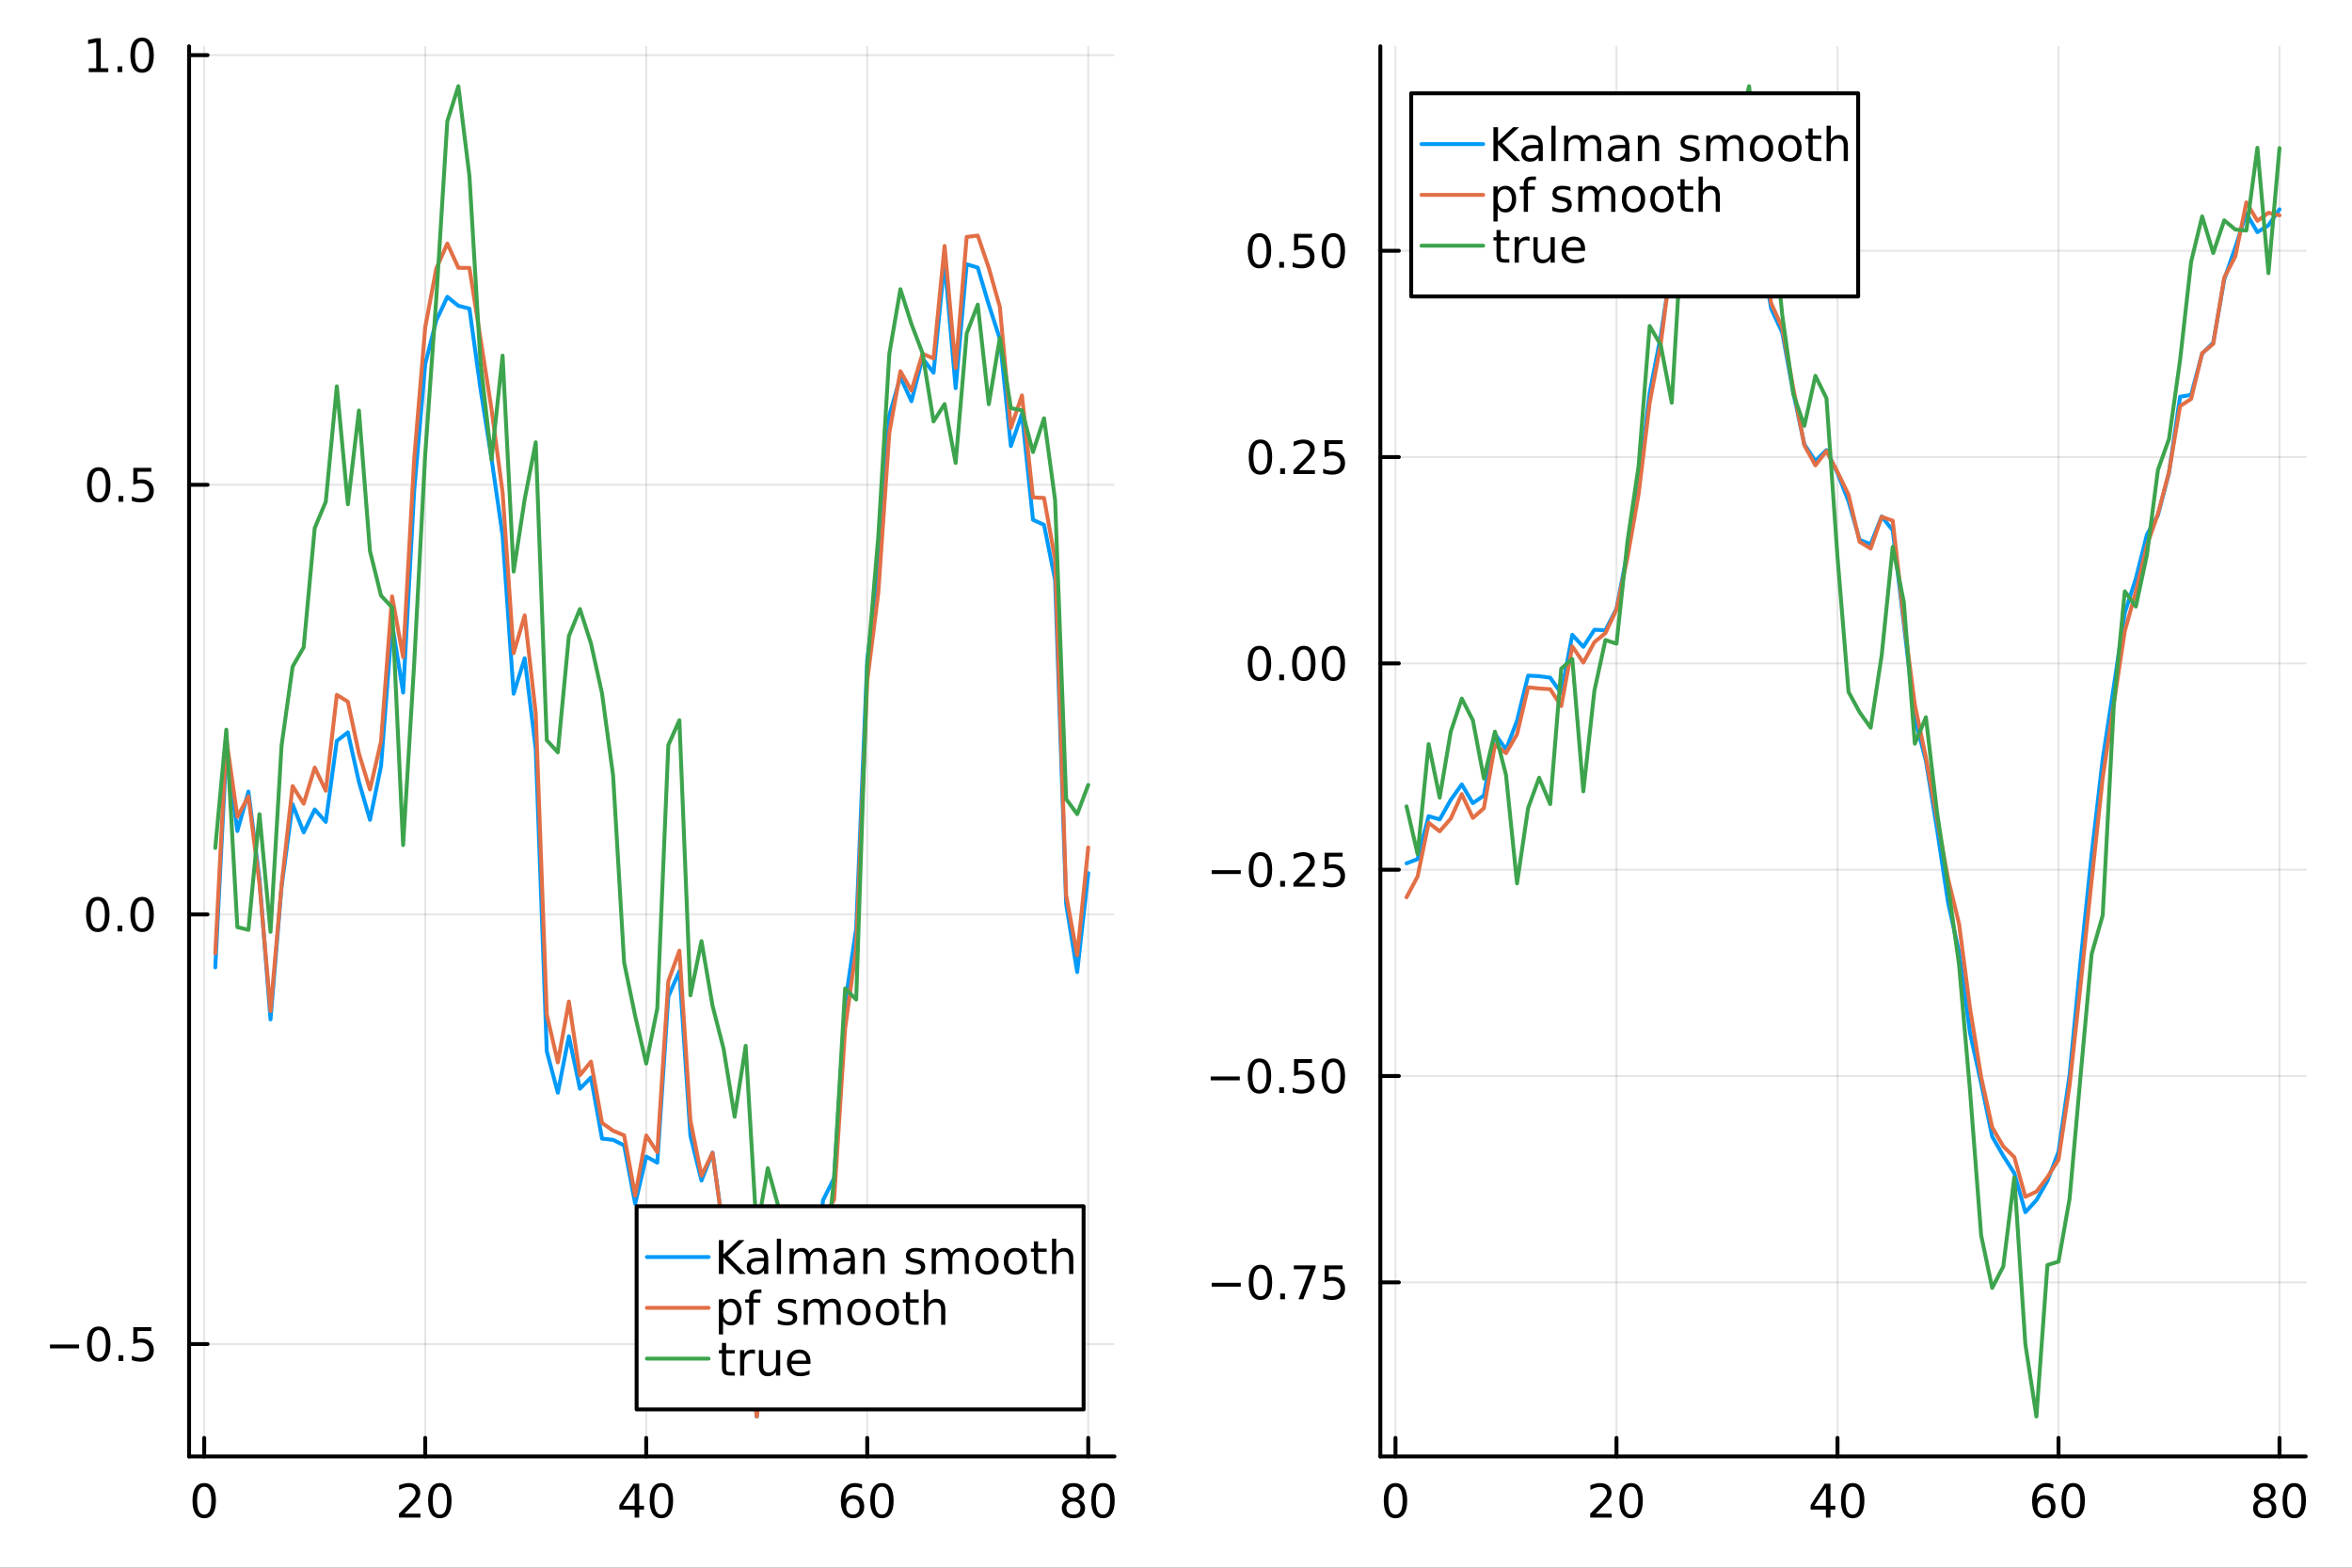 <?xml version="1.0" encoding="utf-8"?>
<svg xmlns="http://www.w3.org/2000/svg" xmlns:xlink="http://www.w3.org/1999/xlink" width="600" height="400" viewBox="0 0 2400 1600">
<rect x="0" y="0" width="2400" height="1600" fill="#333333" stroke="none"/>
<defs>
  <clipPath id="clip560">
    <rect x="0" y="0" width="2400" height="1600"/>
  </clipPath>
</defs>
<path clip-path="url(#clip560)" d="M0 1600 L2400 1600 L2400 0 L0 0  Z" fill="#ffffff" fill-rule="evenodd" fill-opacity="1"/>
<defs>
  <clipPath id="clip561">
    <rect x="480" y="0" width="1681" height="1600"/>
  </clipPath>
</defs>
<path clip-path="url(#clip560)" d="M192.941 1486.45 L1137.18 1486.45 L1137.18 47.244 L192.941 47.244  Z" fill="#ffffff" fill-rule="evenodd" fill-opacity="1"/>
<defs>
  <clipPath id="clip562">
    <rect x="192" y="47" width="945" height="1440"/>
  </clipPath>
</defs>
<polyline clip-path="url(#clip562)" style="stroke:#000000; stroke-linecap:round; stroke-linejoin:round; stroke-width:2; stroke-opacity:0.1; fill:none" points="208.388,1486.45 208.388,47.244 "/>
<polyline clip-path="url(#clip562)" style="stroke:#000000; stroke-linecap:round; stroke-linejoin:round; stroke-width:2; stroke-opacity:0.1; fill:none" points="433.905,1486.45 433.905,47.244 "/>
<polyline clip-path="url(#clip562)" style="stroke:#000000; stroke-linecap:round; stroke-linejoin:round; stroke-width:2; stroke-opacity:0.1; fill:none" points="659.421,1486.45 659.421,47.244 "/>
<polyline clip-path="url(#clip562)" style="stroke:#000000; stroke-linecap:round; stroke-linejoin:round; stroke-width:2; stroke-opacity:0.1; fill:none" points="884.937,1486.45 884.937,47.244 "/>
<polyline clip-path="url(#clip562)" style="stroke:#000000; stroke-linecap:round; stroke-linejoin:round; stroke-width:2; stroke-opacity:0.1; fill:none" points="1110.45,1486.45 1110.45,47.244 "/>
<polyline clip-path="url(#clip562)" style="stroke:#000000; stroke-linecap:round; stroke-linejoin:round; stroke-width:2; stroke-opacity:0.1; fill:none" points="192.941,1371.78 1137.18,1371.78 "/>
<polyline clip-path="url(#clip562)" style="stroke:#000000; stroke-linecap:round; stroke-linejoin:round; stroke-width:2; stroke-opacity:0.1; fill:none" points="192.941,933.286 1137.18,933.286 "/>
<polyline clip-path="url(#clip562)" style="stroke:#000000; stroke-linecap:round; stroke-linejoin:round; stroke-width:2; stroke-opacity:0.1; fill:none" points="192.941,494.791 1137.18,494.791 "/>
<polyline clip-path="url(#clip562)" style="stroke:#000000; stroke-linecap:round; stroke-linejoin:round; stroke-width:2; stroke-opacity:0.1; fill:none" points="192.941,56.297 1137.18,56.297 "/>
<polyline clip-path="url(#clip560)" style="stroke:#000000; stroke-linecap:round; stroke-linejoin:round; stroke-width:4; stroke-opacity:1; fill:none" points="192.941,1486.45 1137.18,1486.45 "/>
<polyline clip-path="url(#clip560)" style="stroke:#000000; stroke-linecap:round; stroke-linejoin:round; stroke-width:4; stroke-opacity:1; fill:none" points="208.388,1486.45 208.388,1467.55 "/>
<polyline clip-path="url(#clip560)" style="stroke:#000000; stroke-linecap:round; stroke-linejoin:round; stroke-width:4; stroke-opacity:1; fill:none" points="433.905,1486.45 433.905,1467.55 "/>
<polyline clip-path="url(#clip560)" style="stroke:#000000; stroke-linecap:round; stroke-linejoin:round; stroke-width:4; stroke-opacity:1; fill:none" points="659.421,1486.45 659.421,1467.55 "/>
<polyline clip-path="url(#clip560)" style="stroke:#000000; stroke-linecap:round; stroke-linejoin:round; stroke-width:4; stroke-opacity:1; fill:none" points="884.937,1486.45 884.937,1467.55 "/>
<polyline clip-path="url(#clip560)" style="stroke:#000000; stroke-linecap:round; stroke-linejoin:round; stroke-width:4; stroke-opacity:1; fill:none" points="1110.45,1486.45 1110.45,1467.55 "/>
<path clip-path="url(#clip560)" d="M208.388 1517.37 Q204.777 1517.37 202.949 1520.93 Q201.143 1524.47 201.143 1531.6 Q201.143 1538.71 202.949 1542.27 Q204.777 1545.82 208.388 1545.82 Q212.023 1545.82 213.828 1542.27 Q215.657 1538.71 215.657 1531.6 Q215.657 1524.47 213.828 1520.93 Q212.023 1517.37 208.388 1517.37 M208.388 1513.66 Q214.199 1513.66 217.254 1518.27 Q220.333 1522.85 220.333 1531.6 Q220.333 1540.33 217.254 1544.94 Q214.199 1549.52 208.388 1549.52 Q202.578 1549.52 199.5 1544.94 Q196.444 1540.33 196.444 1531.6 Q196.444 1522.85 199.5 1518.27 Q202.578 1513.66 208.388 1513.66 Z" fill="#000000" fill-rule="nonzero" fill-opacity="1" /><path clip-path="url(#clip560)" d="M412.678 1544.91 L428.997 1544.91 L428.997 1548.85 L407.053 1548.85 L407.053 1544.91 Q409.715 1542.16 414.298 1537.53 Q418.905 1532.88 420.085 1531.53 Q422.331 1529.01 423.21 1527.27 Q424.113 1525.51 424.113 1523.82 Q424.113 1521.07 422.169 1519.33 Q420.247 1517.6 417.146 1517.6 Q414.947 1517.6 412.493 1518.36 Q410.062 1519.13 407.285 1520.68 L407.285 1515.95 Q410.109 1514.82 412.562 1514.24 Q415.016 1513.66 417.053 1513.66 Q422.423 1513.66 425.618 1516.35 Q428.812 1519.03 428.812 1523.52 Q428.812 1525.65 428.002 1527.57 Q427.215 1529.47 425.109 1532.07 Q424.53 1532.74 421.428 1535.95 Q418.326 1539.15 412.678 1544.91 Z" fill="#000000" fill-rule="nonzero" fill-opacity="1" /><path clip-path="url(#clip560)" d="M448.812 1517.37 Q445.201 1517.37 443.372 1520.93 Q441.567 1524.47 441.567 1531.6 Q441.567 1538.71 443.372 1542.27 Q445.201 1545.82 448.812 1545.82 Q452.446 1545.82 454.252 1542.27 Q456.081 1538.71 456.081 1531.6 Q456.081 1524.47 454.252 1520.93 Q452.446 1517.37 448.812 1517.37 M448.812 1513.66 Q454.622 1513.66 457.678 1518.27 Q460.756 1522.85 460.756 1531.6 Q460.756 1540.33 457.678 1544.94 Q454.622 1549.52 448.812 1549.52 Q443.002 1549.52 439.923 1544.94 Q436.868 1540.33 436.868 1531.6 Q436.868 1522.85 439.923 1518.27 Q443.002 1513.66 448.812 1513.66 Z" fill="#000000" fill-rule="nonzero" fill-opacity="1" /><path clip-path="url(#clip560)" d="M647.592 1518.36 L635.787 1536.81 L647.592 1536.81 L647.592 1518.36 M646.366 1514.29 L652.245 1514.29 L652.245 1536.81 L657.176 1536.81 L657.176 1540.7 L652.245 1540.7 L652.245 1548.85 L647.592 1548.85 L647.592 1540.7 L631.991 1540.7 L631.991 1536.19 L646.366 1514.29 Z" fill="#000000" fill-rule="nonzero" fill-opacity="1" /><path clip-path="url(#clip560)" d="M674.907 1517.37 Q671.296 1517.37 669.467 1520.93 Q667.662 1524.47 667.662 1531.6 Q667.662 1538.71 669.467 1542.27 Q671.296 1545.82 674.907 1545.82 Q678.541 1545.82 680.347 1542.27 Q682.176 1538.71 682.176 1531.6 Q682.176 1524.47 680.347 1520.93 Q678.541 1517.37 674.907 1517.37 M674.907 1513.66 Q680.717 1513.66 683.773 1518.27 Q686.851 1522.85 686.851 1531.6 Q686.851 1540.33 683.773 1544.94 Q680.717 1549.52 674.907 1549.52 Q669.097 1549.52 666.018 1544.94 Q662.963 1540.33 662.963 1531.6 Q662.963 1522.85 666.018 1518.27 Q669.097 1513.66 674.907 1513.66 Z" fill="#000000" fill-rule="nonzero" fill-opacity="1" /><path clip-path="url(#clip560)" d="M870.342 1529.7 Q867.194 1529.7 865.343 1531.86 Q863.514 1534.01 863.514 1537.76 Q863.514 1541.49 865.343 1543.66 Q867.194 1545.82 870.342 1545.82 Q873.491 1545.82 875.319 1543.66 Q877.171 1541.49 877.171 1537.76 Q877.171 1534.01 875.319 1531.86 Q873.491 1529.7 870.342 1529.7 M879.625 1515.05 L879.625 1519.31 Q877.866 1518.48 876.06 1518.04 Q874.278 1517.6 872.518 1517.6 Q867.889 1517.6 865.435 1520.72 Q863.005 1523.85 862.657 1530.17 Q864.023 1528.15 866.083 1527.09 Q868.143 1526 870.62 1526 Q875.829 1526 878.838 1529.17 Q881.87 1532.32 881.87 1537.76 Q881.87 1543.08 878.722 1546.3 Q875.574 1549.52 870.342 1549.52 Q864.347 1549.52 861.176 1544.94 Q858.005 1540.33 858.005 1531.6 Q858.005 1523.41 861.893 1518.55 Q865.782 1513.66 872.333 1513.66 Q874.092 1513.66 875.875 1514.01 Q877.68 1514.36 879.625 1515.05 Z" fill="#000000" fill-rule="nonzero" fill-opacity="1" /><path clip-path="url(#clip560)" d="M899.926 1517.37 Q896.315 1517.37 894.486 1520.93 Q892.68 1524.47 892.68 1531.6 Q892.68 1538.71 894.486 1542.27 Q896.315 1545.82 899.926 1545.82 Q903.56 1545.82 905.365 1542.27 Q907.194 1538.71 907.194 1531.6 Q907.194 1524.47 905.365 1520.93 Q903.56 1517.37 899.926 1517.37 M899.926 1513.66 Q905.736 1513.66 908.791 1518.27 Q911.87 1522.85 911.87 1531.6 Q911.87 1540.33 908.791 1544.94 Q905.736 1549.52 899.926 1549.52 Q894.116 1549.52 891.037 1544.94 Q887.981 1540.33 887.981 1531.6 Q887.981 1522.85 891.037 1518.27 Q894.116 1513.66 899.926 1513.66 Z" fill="#000000" fill-rule="nonzero" fill-opacity="1" /><path clip-path="url(#clip560)" d="M1095.33 1532.44 Q1091.99 1532.44 1090.07 1534.22 Q1088.17 1536 1088.17 1539.13 Q1088.17 1542.25 1090.07 1544.03 Q1091.99 1545.82 1095.33 1545.82 Q1098.66 1545.82 1100.58 1544.03 Q1102.5 1542.23 1102.5 1539.13 Q1102.5 1536 1100.58 1534.22 Q1098.68 1532.44 1095.33 1532.44 M1090.65 1530.45 Q1087.64 1529.7 1085.95 1527.64 Q1084.28 1525.58 1084.28 1522.62 Q1084.28 1518.48 1087.22 1516.07 Q1090.19 1513.66 1095.33 1513.66 Q1100.49 1513.66 1103.43 1516.07 Q1106.37 1518.48 1106.37 1522.62 Q1106.37 1525.58 1104.68 1527.64 Q1103.01 1529.7 1100.03 1530.45 Q1103.41 1531.23 1105.28 1533.52 Q1107.18 1535.82 1107.18 1539.13 Q1107.18 1544.15 1104.1 1546.83 Q1101.04 1549.52 1095.33 1549.52 Q1089.61 1549.52 1086.53 1546.83 Q1083.47 1544.15 1083.47 1539.13 Q1083.47 1535.82 1085.37 1533.52 Q1087.27 1531.23 1090.65 1530.45 M1088.94 1523.06 Q1088.94 1525.75 1090.6 1527.25 Q1092.29 1528.76 1095.33 1528.76 Q1098.34 1528.76 1100.03 1527.25 Q1101.74 1525.75 1101.74 1523.06 Q1101.74 1520.38 1100.03 1518.87 Q1098.34 1517.37 1095.33 1517.37 Q1092.29 1517.37 1090.6 1518.87 Q1088.94 1520.38 1088.94 1523.06 Z" fill="#000000" fill-rule="nonzero" fill-opacity="1" /><path clip-path="url(#clip560)" d="M1125.49 1517.37 Q1121.88 1517.37 1120.05 1520.93 Q1118.24 1524.47 1118.24 1531.6 Q1118.24 1538.71 1120.05 1542.27 Q1121.88 1545.82 1125.49 1545.82 Q1129.12 1545.82 1130.93 1542.27 Q1132.76 1538.71 1132.76 1531.6 Q1132.76 1524.47 1130.93 1520.93 Q1129.12 1517.37 1125.49 1517.37 M1125.49 1513.66 Q1131.3 1513.66 1134.35 1518.27 Q1137.43 1522.85 1137.43 1531.6 Q1137.43 1540.33 1134.35 1544.94 Q1131.3 1549.52 1125.49 1549.52 Q1119.68 1549.52 1116.6 1544.94 Q1113.54 1540.33 1113.54 1531.6 Q1113.54 1522.85 1116.6 1518.27 Q1119.68 1513.66 1125.49 1513.66 Z" fill="#000000" fill-rule="nonzero" fill-opacity="1" /><polyline clip-path="url(#clip560)" style="stroke:#000000; stroke-linecap:round; stroke-linejoin:round; stroke-width:4; stroke-opacity:1; fill:none" points="192.941,1486.45 192.941,47.244 "/>
<polyline clip-path="url(#clip560)" style="stroke:#000000; stroke-linecap:round; stroke-linejoin:round; stroke-width:4; stroke-opacity:1; fill:none" points="192.941,1371.78 211.838,1371.78 "/>
<polyline clip-path="url(#clip560)" style="stroke:#000000; stroke-linecap:round; stroke-linejoin:round; stroke-width:4; stroke-opacity:1; fill:none" points="192.941,933.286 211.838,933.286 "/>
<polyline clip-path="url(#clip560)" style="stroke:#000000; stroke-linecap:round; stroke-linejoin:round; stroke-width:4; stroke-opacity:1; fill:none" points="192.941,494.791 211.838,494.791 "/>
<polyline clip-path="url(#clip560)" style="stroke:#000000; stroke-linecap:round; stroke-linejoin:round; stroke-width:4; stroke-opacity:1; fill:none" points="192.941,56.297 211.838,56.297 "/>
<path clip-path="url(#clip560)" d="M50.992 1372.23 L80.668 1372.23 L80.668 1376.17 L50.992 1376.17 L50.992 1372.23 Z" fill="#000000" fill-rule="nonzero" fill-opacity="1" /><path clip-path="url(#clip560)" d="M100.76 1357.58 Q97.149 1357.58 95.321 1361.14 Q93.515 1364.69 93.515 1371.82 Q93.515 1378.92 95.321 1382.49 Q97.149 1386.03 100.76 1386.03 Q104.395 1386.03 106.2 1382.49 Q108.029 1378.92 108.029 1371.82 Q108.029 1364.69 106.2 1361.14 Q104.395 1357.58 100.76 1357.58 M100.76 1353.88 Q106.571 1353.88 109.626 1358.48 Q112.705 1363.07 112.705 1371.82 Q112.705 1380.54 109.626 1385.15 Q106.571 1389.73 100.76 1389.73 Q94.95 1389.73 91.871 1385.15 Q88.816 1380.54 88.816 1371.82 Q88.816 1363.07 91.871 1358.48 Q94.95 1353.88 100.76 1353.88 Z" fill="#000000" fill-rule="nonzero" fill-opacity="1" /><path clip-path="url(#clip560)" d="M120.922 1383.18 L125.807 1383.18 L125.807 1389.06 L120.922 1389.06 L120.922 1383.18 Z" fill="#000000" fill-rule="nonzero" fill-opacity="1" /><path clip-path="url(#clip560)" d="M136.038 1354.5 L154.394 1354.5 L154.394 1358.44 L140.32 1358.44 L140.32 1366.91 Q141.339 1366.56 142.357 1366.4 Q143.376 1366.21 144.394 1366.21 Q150.181 1366.21 153.561 1369.38 Q156.941 1372.56 156.941 1377.97 Q156.941 1383.55 153.468 1386.65 Q149.996 1389.73 143.677 1389.73 Q141.501 1389.73 139.232 1389.36 Q136.987 1388.99 134.58 1388.25 L134.58 1383.55 Q136.663 1384.69 138.885 1385.24 Q141.107 1385.8 143.584 1385.8 Q147.589 1385.8 149.927 1383.69 Q152.265 1381.58 152.265 1377.97 Q152.265 1374.36 149.927 1372.25 Q147.589 1370.15 143.584 1370.15 Q141.709 1370.15 139.834 1370.57 Q137.982 1370.98 136.038 1371.86 L136.038 1354.5 Z" fill="#000000" fill-rule="nonzero" fill-opacity="1" /><path clip-path="url(#clip560)" d="M99.765 919.084 Q96.154 919.084 94.325 922.649 Q92.52 926.191 92.52 933.32 Q92.52 940.427 94.325 943.992 Q96.154 947.533 99.765 947.533 Q103.399 947.533 105.205 943.992 Q107.033 940.427 107.033 933.32 Q107.033 926.191 105.205 922.649 Q103.399 919.084 99.765 919.084 M99.765 915.381 Q105.575 915.381 108.631 919.987 Q111.709 924.571 111.709 933.32 Q111.709 942.047 108.631 946.654 Q105.575 951.237 99.765 951.237 Q93.955 951.237 90.876 946.654 Q87.821 942.047 87.821 933.32 Q87.821 924.571 90.876 919.987 Q93.955 915.381 99.765 915.381 Z" fill="#000000" fill-rule="nonzero" fill-opacity="1" /><path clip-path="url(#clip560)" d="M119.927 944.686 L124.811 944.686 L124.811 950.566 L119.927 950.566 L119.927 944.686 Z" fill="#000000" fill-rule="nonzero" fill-opacity="1" /><path clip-path="url(#clip560)" d="M144.996 919.084 Q141.385 919.084 139.556 922.649 Q137.751 926.191 137.751 933.32 Q137.751 940.427 139.556 943.992 Q141.385 947.533 144.996 947.533 Q148.63 947.533 150.436 943.992 Q152.265 940.427 152.265 933.32 Q152.265 926.191 150.436 922.649 Q148.63 919.084 144.996 919.084 M144.996 915.381 Q150.806 915.381 153.862 919.987 Q156.941 924.571 156.941 933.32 Q156.941 942.047 153.862 946.654 Q150.806 951.237 144.996 951.237 Q139.186 951.237 136.107 946.654 Q133.052 942.047 133.052 933.32 Q133.052 924.571 136.107 919.987 Q139.186 915.381 144.996 915.381 Z" fill="#000000" fill-rule="nonzero" fill-opacity="1" /><path clip-path="url(#clip560)" d="M100.76 480.59 Q97.149 480.59 95.321 484.155 Q93.515 487.696 93.515 494.826 Q93.515 501.932 95.321 505.497 Q97.149 509.039 100.76 509.039 Q104.395 509.039 106.2 505.497 Q108.029 501.932 108.029 494.826 Q108.029 487.696 106.2 484.155 Q104.395 480.59 100.76 480.59 M100.76 476.886 Q106.571 476.886 109.626 481.493 Q112.705 486.076 112.705 494.826 Q112.705 503.553 109.626 508.159 Q106.571 512.742 100.76 512.742 Q94.95 512.742 91.871 508.159 Q88.816 503.553 88.816 494.826 Q88.816 486.076 91.871 481.493 Q94.95 476.886 100.76 476.886 Z" fill="#000000" fill-rule="nonzero" fill-opacity="1" /><path clip-path="url(#clip560)" d="M120.922 506.192 L125.807 506.192 L125.807 512.071 L120.922 512.071 L120.922 506.192 Z" fill="#000000" fill-rule="nonzero" fill-opacity="1" /><path clip-path="url(#clip560)" d="M136.038 477.511 L154.394 477.511 L154.394 481.446 L140.32 481.446 L140.32 489.918 Q141.339 489.571 142.357 489.409 Q143.376 489.224 144.394 489.224 Q150.181 489.224 153.561 492.395 Q156.941 495.567 156.941 500.983 Q156.941 506.562 153.468 509.664 Q149.996 512.742 143.677 512.742 Q141.501 512.742 139.232 512.372 Q136.987 512.002 134.58 511.261 L134.58 506.562 Q136.663 507.696 138.885 508.252 Q141.107 508.807 143.584 508.807 Q147.589 508.807 149.927 506.701 Q152.265 504.594 152.265 500.983 Q152.265 497.372 149.927 495.266 Q147.589 493.159 143.584 493.159 Q141.709 493.159 139.834 493.576 Q137.982 493.993 136.038 494.872 L136.038 477.511 Z" fill="#000000" fill-rule="nonzero" fill-opacity="1" /><path clip-path="url(#clip560)" d="M90.575 69.641 L98.214 69.641 L98.214 43.276 L89.904 44.942 L89.904 40.683 L98.168 39.017 L102.844 39.017 L102.844 69.641 L110.483 69.641 L110.483 73.576 L90.575 73.576 L90.575 69.641 Z" fill="#000000" fill-rule="nonzero" fill-opacity="1" /><path clip-path="url(#clip560)" d="M119.927 67.697 L124.811 67.697 L124.811 73.576 L119.927 73.576 L119.927 67.697 Z" fill="#000000" fill-rule="nonzero" fill-opacity="1" /><path clip-path="url(#clip560)" d="M144.996 42.095 Q141.385 42.095 139.556 45.66 Q137.751 49.202 137.751 56.331 Q137.751 63.438 139.556 67.002 Q141.385 70.544 144.996 70.544 Q148.63 70.544 150.436 67.002 Q152.265 63.438 152.265 56.331 Q152.265 49.202 150.436 45.66 Q148.63 42.095 144.996 42.095 M144.996 38.392 Q150.806 38.392 153.862 42.998 Q156.941 47.581 156.941 56.331 Q156.941 65.058 153.862 69.665 Q150.806 74.248 144.996 74.248 Q139.186 74.248 136.107 69.665 Q133.052 65.058 133.052 56.331 Q133.052 47.581 136.107 42.998 Q139.186 38.392 144.996 38.392 Z" fill="#000000" fill-rule="nonzero" fill-opacity="1" /><polyline clip-path="url(#clip562)" style="stroke:#009af9; stroke-linecap:round; stroke-linejoin:round; stroke-width:4; stroke-opacity:1; fill:none" points="219.664,987.29 230.94,766.02 242.216,848.136 253.492,807.896 264.768,897.296 276.043,1040.37 287.319,904.906 298.595,820.903 309.871,849.556 321.147,826.117 332.422,838.839 343.698,756.204 354.974,747.45 366.25,797.97 377.526,836.723 388.802,781.767 400.077,636.228 411.353,706.848 422.629,500.935 433.905,371.397 445.181,327.079 456.456,302.981 467.732,312.083 479.008,314.976 490.284,396.647 501.56,468.08 512.835,546.546 524.111,708.037 535.387,671.838 546.663,764.566 557.939,1072.98 569.215,1115.25 580.49,1057.61 591.766,1111.18 603.042,1099.7 614.318,1162.12 625.594,1163.32 636.869,1169.02 648.145,1228.67 659.421,1180.4 670.697,1186.64 681.973,1017.12 693.248,991.209 704.524,1159.29 715.8,1204.84 727.076,1176.36 738.352,1256.73 749.628,1286.15 760.903,1343.33 772.179,1445.72 783.455,1352.74 794.731,1406.95 806.007,1357.61 817.282,1280.3 828.558,1338.06 839.834,1224.93 851.11,1202.45 862.386,1024.21 873.662,947.415 884.937,673.459 896.213,581.287 907.489,423.854 918.765,384.787 930.041,409.48 941.316,365.596 952.592,380.445 963.868,266.509 975.144,396.17 986.42,269.686 997.695,273.125 1008.97,311.004 1020.25,345.879 1031.52,455.246 1042.8,422.477 1054.07,530.485 1065.35,535.666 1076.63,592.034 1087.9,922.704 1099.18,992.12 1110.45,891.196 "/>
<polyline clip-path="url(#clip562)" style="stroke:#e26f46; stroke-linecap:round; stroke-linejoin:round; stroke-width:4; stroke-opacity:1; fill:none" points="219.664,972.91 230.94,753.847 242.216,833.684 253.492,812.801 264.768,901.77 276.043,1031.84 287.319,903.276 298.595,802.311 309.871,820.264 321.147,783.43 332.422,807.028 343.698,709.162 354.974,716.2 366.25,768.966 377.526,805.805 388.802,756.709 400.077,608.668 411.353,670.698 422.629,468.598 433.905,333.894 445.181,274.078 456.456,248.556 467.732,273.338 479.008,273.439 490.284,345.42 501.56,417.612 512.835,502.405 524.111,666.645 535.387,628.062 546.663,727.939 557.939,1035.42 569.215,1084.32 580.49,1022.16 591.766,1097.4 603.042,1083.49 614.318,1146.01 625.594,1154.06 636.869,1158.75 648.145,1220.45 659.421,1158.85 670.697,1176.03 681.973,1001.45 693.248,970.293 704.524,1143.66 715.8,1199.99 727.076,1176.6 738.352,1257.42 749.628,1281.87 760.903,1322.24 772.179,1445.69 783.455,1367.94 794.731,1421.26 806.007,1370.57 817.282,1295.21 828.558,1349.46 839.834,1243.86 851.11,1224.36 862.386,1049.7 873.662,967.616 884.937,695.016 896.213,605.107 907.489,441.712 918.765,378.894 930.041,398.702 941.316,361.078 952.592,365.773 963.868,251.001 975.144,375.604 986.42,241.818 997.695,240.426 1008.97,273.381 1020.25,313.229 1031.52,436.709 1042.8,403.574 1054.07,507.62 1065.35,508.249 1076.63,570.849 1087.9,913.804 1099.18,975.007 1110.45,864.881 "/>
<polyline clip-path="url(#clip562)" style="stroke:#3da44d; stroke-linecap:round; stroke-linejoin:round; stroke-width:4; stroke-opacity:1; fill:none" points="219.664,865.389 230.94,744.688 242.216,946.252 253.492,949.036 264.768,830.974 276.043,951.1 287.319,760.925 298.595,680.342 309.871,660.64 321.147,538.918 332.422,512.04 343.698,394.319 354.974,514.677 366.25,418.978 377.526,562.415 388.802,607.877 400.077,619.943 411.353,862.52 422.629,677.084 433.905,463.623 445.181,304.87 456.456,123.712 467.732,87.976 479.008,179.617 490.284,369.589 501.56,469.023 512.835,362.938 524.111,583.37 535.387,509.589 546.663,451.374 557.939,755.474 569.215,767.847 580.49,649.2 591.766,621.558 603.042,656.707 614.318,707.76 625.594,791.417 636.869,982.325 648.145,1037.02 659.421,1085.48 670.697,1029.24 681.973,760.472 693.248,735.055 704.524,1015.86 715.8,960.489 727.076,1026.44 738.352,1070.37 749.628,1139.75 760.903,1067.41 772.179,1257.29 783.455,1192.25 794.731,1233.08 806.007,1337.92 817.282,1383.24 828.558,1356.77 839.834,1312.62 851.11,1202.6 862.386,1008.77 873.662,1020.13 884.937,679.875 896.213,547.803 907.489,361.029 918.765,295.152 930.041,330.689 941.316,360.292 952.592,430.144 963.868,412.394 975.144,472.5 986.42,340.268 997.695,310.918 1008.97,412.516 1020.25,344.925 1031.52,416.555 1042.8,418.82 1054.07,461.388 1065.35,426.917 1076.63,510.351 1087.9,815.488 1099.18,830.909 1110.45,801.101 "/>
<path clip-path="url(#clip560)" d="M649.614 1438.47 L1105.7 1438.47 L1105.7 1231.11 L649.614 1231.11  Z" fill="#ffffff" fill-rule="evenodd" fill-opacity="1"/>
<polyline clip-path="url(#clip560)" style="stroke:#000000; stroke-linecap:round; stroke-linejoin:round; stroke-width:4; stroke-opacity:1; fill:none" points="649.614,1438.47 1105.7,1438.47 1105.7,1231.11 649.614,1231.11 649.614,1438.47 "/>
<polyline clip-path="url(#clip560)" style="stroke:#009af9; stroke-linecap:round; stroke-linejoin:round; stroke-width:4; stroke-opacity:1; fill:none" points="660.106,1282.95 723.055,1282.95 "/>
<path clip-path="url(#clip560)" d="M733.546 1265.67 L738.222 1265.67 L738.222 1280.28 L753.732 1265.67 L759.75 1265.67 L742.597 1281.79 L760.977 1300.23 L754.82 1300.23 L738.222 1283.59 L738.222 1300.23 L733.546 1300.23 L733.546 1265.67 Z" fill="#000000" fill-rule="nonzero" fill-opacity="1" /><path clip-path="url(#clip560)" d="M775.398 1287.2 Q770.236 1287.2 768.245 1288.38 Q766.255 1289.56 766.255 1292.41 Q766.255 1294.68 767.736 1296.02 Q769.241 1297.34 771.81 1297.34 Q775.352 1297.34 777.481 1294.84 Q779.634 1292.32 779.634 1288.15 L779.634 1287.2 L775.398 1287.2 M783.893 1285.44 L783.893 1300.23 L779.634 1300.23 L779.634 1296.3 Q778.176 1298.66 776 1299.79 Q773.824 1300.91 770.676 1300.91 Q766.694 1300.91 764.333 1298.68 Q761.995 1296.44 761.995 1292.69 Q761.995 1288.31 764.912 1286.09 Q767.852 1283.87 773.662 1283.87 L779.634 1283.87 L779.634 1283.45 Q779.634 1280.51 777.69 1278.92 Q775.768 1277.29 772.273 1277.29 Q770.051 1277.29 767.944 1277.83 Q765.838 1278.36 763.894 1279.42 L763.894 1275.49 Q766.231 1274.59 768.431 1274.15 Q770.63 1273.68 772.713 1273.68 Q778.338 1273.68 781.116 1276.6 Q783.893 1279.52 783.893 1285.44 Z" fill="#000000" fill-rule="nonzero" fill-opacity="1" /><path clip-path="url(#clip560)" d="M792.667 1264.22 L796.926 1264.22 L796.926 1300.23 L792.667 1300.23 L792.667 1264.22 Z" fill="#000000" fill-rule="nonzero" fill-opacity="1" /><path clip-path="url(#clip560)" d="M826.023 1279.29 Q827.62 1276.42 829.842 1275.05 Q832.064 1273.68 835.074 1273.68 Q839.125 1273.68 841.324 1276.53 Q843.523 1279.35 843.523 1284.59 L843.523 1300.23 L839.24 1300.23 L839.24 1284.73 Q839.24 1281 837.921 1279.19 Q836.601 1277.39 833.893 1277.39 Q830.583 1277.39 828.662 1279.59 Q826.74 1281.79 826.74 1285.58 L826.74 1300.23 L822.458 1300.23 L822.458 1284.73 Q822.458 1280.98 821.139 1279.19 Q819.819 1277.39 817.065 1277.39 Q813.801 1277.39 811.879 1279.61 Q809.958 1281.81 809.958 1285.58 L809.958 1300.23 L805.676 1300.23 L805.676 1274.31 L809.958 1274.31 L809.958 1278.34 Q811.416 1275.95 813.453 1274.82 Q815.49 1273.68 818.291 1273.68 Q821.115 1273.68 823.083 1275.12 Q825.074 1276.55 826.023 1279.29 Z" fill="#000000" fill-rule="nonzero" fill-opacity="1" /><path clip-path="url(#clip560)" d="M863.8 1287.2 Q858.638 1287.2 856.648 1288.38 Q854.657 1289.56 854.657 1292.41 Q854.657 1294.68 856.138 1296.02 Q857.643 1297.34 860.212 1297.34 Q863.754 1297.34 865.884 1294.84 Q868.037 1292.32 868.037 1288.15 L868.037 1287.2 L863.8 1287.2 M872.296 1285.44 L872.296 1300.23 L868.037 1300.23 L868.037 1296.3 Q866.578 1298.66 864.402 1299.79 Q862.226 1300.91 859.078 1300.91 Q855.097 1300.91 852.736 1298.68 Q850.398 1296.44 850.398 1292.69 Q850.398 1288.31 853.314 1286.09 Q856.254 1283.87 862.064 1283.87 L868.037 1283.87 L868.037 1283.45 Q868.037 1280.51 866.092 1278.92 Q864.171 1277.29 860.675 1277.29 Q858.453 1277.29 856.347 1277.83 Q854.24 1278.36 852.296 1279.42 L852.296 1275.49 Q854.634 1274.59 856.833 1274.15 Q859.032 1273.68 861.115 1273.68 Q866.74 1273.68 869.518 1276.6 Q872.296 1279.52 872.296 1285.44 Z" fill="#000000" fill-rule="nonzero" fill-opacity="1" /><path clip-path="url(#clip560)" d="M902.62 1284.59 L902.62 1300.23 L898.36 1300.23 L898.36 1284.73 Q898.36 1281.04 896.925 1279.22 Q895.49 1277.39 892.62 1277.39 Q889.171 1277.39 887.18 1279.59 Q885.189 1281.79 885.189 1285.58 L885.189 1300.23 L880.907 1300.23 L880.907 1274.31 L885.189 1274.31 L885.189 1278.34 Q886.717 1276 888.777 1274.84 Q890.86 1273.68 893.569 1273.68 Q898.036 1273.68 900.328 1276.46 Q902.62 1279.22 902.62 1284.59 Z" fill="#000000" fill-rule="nonzero" fill-opacity="1" /><path clip-path="url(#clip560)" d="M942.712 1275.07 L942.712 1279.1 Q940.906 1278.17 938.962 1277.71 Q937.018 1277.25 934.934 1277.25 Q931.763 1277.25 930.166 1278.22 Q928.592 1279.19 928.592 1281.14 Q928.592 1282.62 929.726 1283.48 Q930.86 1284.31 934.286 1285.07 L935.744 1285.4 Q940.281 1286.37 942.18 1288.15 Q944.101 1289.91 944.101 1293.08 Q944.101 1296.69 941.231 1298.8 Q938.383 1300.91 933.383 1300.91 Q931.3 1300.91 929.032 1300.49 Q926.786 1300.1 924.286 1299.29 L924.286 1294.89 Q926.647 1296.11 928.939 1296.74 Q931.231 1297.34 933.476 1297.34 Q936.485 1297.34 938.106 1296.32 Q939.726 1295.28 939.726 1293.41 Q939.726 1291.67 938.545 1290.74 Q937.388 1289.82 933.43 1288.96 L931.948 1288.61 Q927.99 1287.78 926.231 1286.07 Q924.471 1284.33 924.471 1281.32 Q924.471 1277.67 927.064 1275.67 Q929.657 1273.68 934.425 1273.68 Q936.786 1273.68 938.869 1274.03 Q940.953 1274.38 942.712 1275.07 Z" fill="#000000" fill-rule="nonzero" fill-opacity="1" /><path clip-path="url(#clip560)" d="M971.068 1279.29 Q972.666 1276.42 974.888 1275.05 Q977.11 1273.68 980.119 1273.68 Q984.17 1273.68 986.369 1276.53 Q988.568 1279.35 988.568 1284.59 L988.568 1300.23 L984.286 1300.23 L984.286 1284.73 Q984.286 1281 982.966 1279.19 Q981.647 1277.39 978.939 1277.39 Q975.629 1277.39 973.707 1279.59 Q971.786 1281.79 971.786 1285.58 L971.786 1300.23 L967.504 1300.23 L967.504 1284.73 Q967.504 1280.98 966.184 1279.19 Q964.865 1277.39 962.11 1277.39 Q958.846 1277.39 956.925 1279.61 Q955.004 1281.81 955.004 1285.58 L955.004 1300.23 L950.721 1300.23 L950.721 1274.31 L955.004 1274.31 L955.004 1278.34 Q956.462 1275.95 958.499 1274.82 Q960.536 1273.68 963.337 1273.68 Q966.161 1273.68 968.129 1275.12 Q970.119 1276.55 971.068 1279.29 Z" fill="#000000" fill-rule="nonzero" fill-opacity="1" /><path clip-path="url(#clip560)" d="M1007.11 1277.29 Q1003.68 1277.29 1001.69 1279.98 Q999.702 1282.64 999.702 1287.29 Q999.702 1291.95 1001.67 1294.63 Q1003.66 1297.29 1007.11 1297.29 Q1010.51 1297.29 1012.5 1294.61 Q1014.49 1291.92 1014.49 1287.29 Q1014.49 1282.69 1012.5 1280 Q1010.51 1277.29 1007.11 1277.29 M1007.11 1273.68 Q1012.67 1273.68 1015.84 1277.29 Q1019.01 1280.91 1019.01 1287.29 Q1019.01 1293.66 1015.84 1297.29 Q1012.67 1300.91 1007.11 1300.91 Q1001.53 1300.91 998.36 1297.29 Q995.212 1293.66 995.212 1287.29 Q995.212 1280.91 998.36 1277.29 Q1001.53 1273.68 1007.11 1273.68 Z" fill="#000000" fill-rule="nonzero" fill-opacity="1" /><path clip-path="url(#clip560)" d="M1036.11 1277.29 Q1032.69 1277.29 1030.7 1279.98 Q1028.71 1282.64 1028.71 1287.29 Q1028.71 1291.95 1030.67 1294.63 Q1032.67 1297.29 1036.11 1297.29 Q1039.52 1297.29 1041.51 1294.61 Q1043.5 1291.92 1043.5 1287.29 Q1043.5 1282.69 1041.51 1280 Q1039.52 1277.29 1036.11 1277.29 M1036.11 1273.68 Q1041.67 1273.68 1044.84 1277.29 Q1048.01 1280.91 1048.01 1287.29 Q1048.01 1293.66 1044.84 1297.29 Q1041.67 1300.91 1036.11 1300.91 Q1030.54 1300.91 1027.36 1297.29 Q1024.22 1293.66 1024.22 1287.29 Q1024.22 1280.91 1027.36 1277.29 Q1030.54 1273.68 1036.11 1273.68 Z" fill="#000000" fill-rule="nonzero" fill-opacity="1" /><path clip-path="url(#clip560)" d="M1059.29 1266.95 L1059.29 1274.31 L1068.06 1274.31 L1068.06 1277.62 L1059.29 1277.62 L1059.29 1291.69 Q1059.29 1294.86 1060.14 1295.77 Q1061.02 1296.67 1063.68 1296.67 L1068.06 1296.67 L1068.06 1300.23 L1063.68 1300.23 Q1058.75 1300.23 1056.88 1298.41 Q1055 1296.55 1055 1291.69 L1055 1277.62 L1051.88 1277.62 L1051.88 1274.31 L1055 1274.31 L1055 1266.95 L1059.29 1266.95 Z" fill="#000000" fill-rule="nonzero" fill-opacity="1" /><path clip-path="url(#clip560)" d="M1095.21 1284.59 L1095.21 1300.23 L1090.95 1300.23 L1090.95 1284.73 Q1090.95 1281.04 1089.52 1279.22 Q1088.08 1277.39 1085.21 1277.39 Q1081.76 1277.39 1079.77 1279.59 Q1077.78 1281.79 1077.78 1285.58 L1077.78 1300.23 L1073.5 1300.23 L1073.5 1264.22 L1077.78 1264.22 L1077.78 1278.34 Q1079.31 1276 1081.37 1274.84 Q1083.45 1273.68 1086.16 1273.68 Q1090.63 1273.68 1092.92 1276.46 Q1095.21 1279.22 1095.21 1284.59 Z" fill="#000000" fill-rule="nonzero" fill-opacity="1" /><polyline clip-path="url(#clip560)" style="stroke:#e26f46; stroke-linecap:round; stroke-linejoin:round; stroke-width:4; stroke-opacity:1; fill:none" points="660.106,1334.79 723.055,1334.79 "/>
<path clip-path="url(#clip560)" d="M737.829 1348.19 L737.829 1361.94 L733.546 1361.94 L733.546 1326.15 L737.829 1326.15 L737.829 1330.08 Q739.171 1327.77 741.208 1326.66 Q743.269 1325.52 746.116 1325.52 Q750.838 1325.52 753.778 1329.27 Q756.741 1333.02 756.741 1339.13 Q756.741 1345.25 753.778 1349 Q750.838 1352.75 746.116 1352.75 Q743.269 1352.75 741.208 1351.63 Q739.171 1350.5 737.829 1348.19 M752.32 1339.13 Q752.32 1334.44 750.375 1331.77 Q748.454 1329.09 745.074 1329.09 Q741.695 1329.09 739.75 1331.77 Q737.829 1334.44 737.829 1339.13 Q737.829 1343.83 739.75 1346.52 Q741.695 1349.18 745.074 1349.18 Q748.454 1349.18 750.375 1346.52 Q752.32 1343.83 752.32 1339.13 Z" fill="#000000" fill-rule="nonzero" fill-opacity="1" /><path clip-path="url(#clip560)" d="M776.926 1316.06 L776.926 1319.6 L772.852 1319.6 Q770.56 1319.6 769.657 1320.52 Q768.778 1321.45 768.778 1323.86 L768.778 1326.15 L775.792 1326.15 L775.792 1329.46 L768.778 1329.46 L768.778 1352.07 L764.495 1352.07 L764.495 1329.46 L760.421 1329.46 L760.421 1326.15 L764.495 1326.15 L764.495 1324.34 Q764.495 1320.01 766.509 1318.05 Q768.523 1316.06 772.898 1316.06 L776.926 1316.06 Z" fill="#000000" fill-rule="nonzero" fill-opacity="1" /><path clip-path="url(#clip560)" d="M812.088 1326.91 L812.088 1330.94 Q810.282 1330.01 808.338 1329.55 Q806.393 1329.09 804.31 1329.09 Q801.139 1329.09 799.541 1330.06 Q797.967 1331.03 797.967 1332.98 Q797.967 1334.46 799.102 1335.32 Q800.236 1336.15 803.662 1336.91 L805.12 1337.24 Q809.657 1338.21 811.555 1339.99 Q813.477 1341.75 813.477 1344.92 Q813.477 1348.53 810.606 1350.64 Q807.759 1352.75 802.759 1352.75 Q800.676 1352.75 798.407 1352.33 Q796.162 1351.94 793.662 1351.13 L793.662 1346.73 Q796.023 1347.95 798.315 1348.58 Q800.606 1349.18 802.852 1349.18 Q805.861 1349.18 807.481 1348.16 Q809.102 1347.12 809.102 1345.25 Q809.102 1343.51 807.921 1342.58 Q806.764 1341.66 802.805 1340.8 L801.324 1340.45 Q797.366 1339.62 795.606 1337.91 Q793.847 1336.17 793.847 1333.16 Q793.847 1329.51 796.44 1327.51 Q799.032 1325.52 803.801 1325.52 Q806.162 1325.52 808.245 1325.87 Q810.328 1326.22 812.088 1326.91 Z" fill="#000000" fill-rule="nonzero" fill-opacity="1" /><path clip-path="url(#clip560)" d="M840.444 1331.13 Q842.041 1328.26 844.263 1326.89 Q846.486 1325.52 849.495 1325.52 Q853.546 1325.52 855.745 1328.37 Q857.944 1331.19 857.944 1336.43 L857.944 1352.07 L853.662 1352.07 L853.662 1336.57 Q853.662 1332.84 852.342 1331.03 Q851.023 1329.23 848.314 1329.23 Q845.004 1329.23 843.083 1331.43 Q841.162 1333.63 841.162 1337.42 L841.162 1352.07 L836.879 1352.07 L836.879 1336.57 Q836.879 1332.82 835.56 1331.03 Q834.24 1329.23 831.486 1329.23 Q828.222 1329.23 826.301 1331.45 Q824.379 1333.65 824.379 1337.42 L824.379 1352.07 L820.097 1352.07 L820.097 1326.15 L824.379 1326.15 L824.379 1330.18 Q825.838 1327.79 827.875 1326.66 Q829.912 1325.52 832.713 1325.52 Q835.537 1325.52 837.504 1326.96 Q839.495 1328.39 840.444 1331.13 Z" fill="#000000" fill-rule="nonzero" fill-opacity="1" /><path clip-path="url(#clip560)" d="M876.486 1329.13 Q873.06 1329.13 871.069 1331.82 Q869.078 1334.48 869.078 1339.13 Q869.078 1343.79 871.046 1346.47 Q873.036 1349.13 876.486 1349.13 Q879.888 1349.13 881.879 1346.45 Q883.87 1343.76 883.87 1339.13 Q883.87 1334.53 881.879 1331.84 Q879.888 1329.13 876.486 1329.13 M876.486 1325.52 Q882.041 1325.52 885.212 1329.13 Q888.384 1332.75 888.384 1339.13 Q888.384 1345.5 885.212 1349.13 Q882.041 1352.75 876.486 1352.75 Q870.907 1352.75 867.736 1349.13 Q864.587 1345.5 864.587 1339.13 Q864.587 1332.75 867.736 1329.13 Q870.907 1325.52 876.486 1325.52 Z" fill="#000000" fill-rule="nonzero" fill-opacity="1" /><path clip-path="url(#clip560)" d="M905.49 1329.13 Q902.064 1329.13 900.073 1331.82 Q898.083 1334.48 898.083 1339.13 Q898.083 1343.79 900.05 1346.47 Q902.041 1349.13 905.49 1349.13 Q908.893 1349.13 910.883 1346.45 Q912.874 1343.76 912.874 1339.13 Q912.874 1334.53 910.883 1331.84 Q908.893 1329.13 905.49 1329.13 M905.49 1325.52 Q911.046 1325.52 914.217 1329.13 Q917.388 1332.75 917.388 1339.13 Q917.388 1345.5 914.217 1349.13 Q911.046 1352.75 905.49 1352.75 Q899.911 1352.75 896.74 1349.13 Q893.592 1345.5 893.592 1339.13 Q893.592 1332.75 896.74 1329.13 Q899.911 1325.52 905.49 1325.52 Z" fill="#000000" fill-rule="nonzero" fill-opacity="1" /><path clip-path="url(#clip560)" d="M928.661 1318.79 L928.661 1326.15 L937.434 1326.15 L937.434 1329.46 L928.661 1329.46 L928.661 1343.53 Q928.661 1346.7 929.518 1347.61 Q930.397 1348.51 933.059 1348.51 L937.434 1348.51 L937.434 1352.07 L933.059 1352.07 Q928.129 1352.07 926.254 1350.25 Q924.379 1348.39 924.379 1343.53 L924.379 1329.46 L921.254 1329.46 L921.254 1326.15 L924.379 1326.15 L924.379 1318.79 L928.661 1318.79 Z" fill="#000000" fill-rule="nonzero" fill-opacity="1" /><path clip-path="url(#clip560)" d="M964.587 1336.43 L964.587 1352.07 L960.328 1352.07 L960.328 1336.57 Q960.328 1332.88 958.892 1331.06 Q957.457 1329.23 954.587 1329.23 Q951.138 1329.23 949.147 1331.43 Q947.156 1333.63 947.156 1337.42 L947.156 1352.07 L942.874 1352.07 L942.874 1316.06 L947.156 1316.06 L947.156 1330.18 Q948.684 1327.84 950.744 1326.68 Q952.828 1325.52 955.536 1325.52 Q960.004 1325.52 962.295 1328.3 Q964.587 1331.06 964.587 1336.43 Z" fill="#000000" fill-rule="nonzero" fill-opacity="1" /><polyline clip-path="url(#clip560)" style="stroke:#3da44d; stroke-linecap:round; stroke-linejoin:round; stroke-width:4; stroke-opacity:1; fill:none" points="660.106,1386.63 723.055,1386.63 "/>
<path clip-path="url(#clip560)" d="M740.954 1370.63 L740.954 1377.99 L749.727 1377.99 L749.727 1381.3 L740.954 1381.3 L740.954 1395.37 Q740.954 1398.54 741.81 1399.45 Q742.69 1400.35 745.352 1400.35 L749.727 1400.35 L749.727 1403.91 L745.352 1403.91 Q740.421 1403.91 738.546 1402.09 Q736.671 1400.23 736.671 1395.37 L736.671 1381.3 L733.546 1381.3 L733.546 1377.99 L736.671 1377.99 L736.671 1370.63 L740.954 1370.63 Z" fill="#000000" fill-rule="nonzero" fill-opacity="1" /><path clip-path="url(#clip560)" d="M770.352 1381.97 Q769.634 1381.55 768.778 1381.37 Q767.944 1381.16 766.926 1381.16 Q763.315 1381.16 761.37 1383.52 Q759.449 1385.86 759.449 1390.26 L759.449 1403.91 L755.167 1403.91 L755.167 1377.99 L759.449 1377.99 L759.449 1382.02 Q760.792 1379.66 762.944 1378.52 Q765.097 1377.36 768.176 1377.36 Q768.616 1377.36 769.148 1377.43 Q769.681 1377.48 770.329 1377.6 L770.352 1381.97 Z" fill="#000000" fill-rule="nonzero" fill-opacity="1" /><path clip-path="url(#clip560)" d="M774.38 1393.68 L774.38 1377.99 L778.639 1377.99 L778.639 1393.52 Q778.639 1397.2 780.074 1399.05 Q781.509 1400.88 784.38 1400.88 Q787.829 1400.88 789.819 1398.68 Q791.833 1396.48 791.833 1392.69 L791.833 1377.99 L796.092 1377.99 L796.092 1403.91 L791.833 1403.91 L791.833 1399.93 Q790.282 1402.29 788.222 1403.45 Q786.185 1404.59 783.477 1404.59 Q779.009 1404.59 776.694 1401.81 Q774.38 1399.03 774.38 1393.68 M785.097 1377.36 L785.097 1377.36 Z" fill="#000000" fill-rule="nonzero" fill-opacity="1" /><path clip-path="url(#clip560)" d="M827.041 1389.89 L827.041 1391.97 L807.458 1391.97 Q807.736 1396.37 810.097 1398.68 Q812.481 1400.97 816.717 1400.97 Q819.171 1400.97 821.463 1400.37 Q823.777 1399.77 826.046 1398.57 L826.046 1402.59 Q823.754 1403.57 821.347 1404.08 Q818.94 1404.59 816.463 1404.59 Q810.259 1404.59 806.625 1400.97 Q803.014 1397.36 803.014 1391.21 Q803.014 1384.84 806.44 1381.11 Q809.889 1377.36 815.722 1377.36 Q820.953 1377.36 823.986 1380.74 Q827.041 1384.1 827.041 1389.89 M822.782 1388.64 Q822.736 1385.14 820.815 1383.06 Q818.916 1380.97 815.768 1380.97 Q812.203 1380.97 810.051 1382.99 Q807.921 1385 807.597 1388.66 L822.782 1388.64 Z" fill="#000000" fill-rule="nonzero" fill-opacity="1" /><path clip-path="url(#clip560)" d="M1408.52 1486.45 L2352.76 1486.45 L2352.76 47.244 L1408.52 47.244  Z" fill="#ffffff" fill-rule="evenodd" fill-opacity="1"/>
<defs>
  <clipPath id="clip563">
    <rect x="1408" y="47" width="945" height="1440"/>
  </clipPath>
</defs>
<polyline clip-path="url(#clip563)" style="stroke:#000000; stroke-linecap:round; stroke-linejoin:round; stroke-width:2; stroke-opacity:0.1; fill:none" points="1423.97,1486.45 1423.97,47.244 "/>
<polyline clip-path="url(#clip563)" style="stroke:#000000; stroke-linecap:round; stroke-linejoin:round; stroke-width:2; stroke-opacity:0.1; fill:none" points="1649.48,1486.45 1649.48,47.244 "/>
<polyline clip-path="url(#clip563)" style="stroke:#000000; stroke-linecap:round; stroke-linejoin:round; stroke-width:2; stroke-opacity:0.1; fill:none" points="1875,1486.45 1875,47.244 "/>
<polyline clip-path="url(#clip563)" style="stroke:#000000; stroke-linecap:round; stroke-linejoin:round; stroke-width:2; stroke-opacity:0.1; fill:none" points="2100.52,1486.45 2100.52,47.244 "/>
<polyline clip-path="url(#clip563)" style="stroke:#000000; stroke-linecap:round; stroke-linejoin:round; stroke-width:2; stroke-opacity:0.1; fill:none" points="2326.03,1486.45 2326.03,47.244 "/>
<polyline clip-path="url(#clip563)" style="stroke:#000000; stroke-linecap:round; stroke-linejoin:round; stroke-width:2; stroke-opacity:0.1; fill:none" points="1408.52,1308.79 2352.76,1308.79 "/>
<polyline clip-path="url(#clip563)" style="stroke:#000000; stroke-linecap:round; stroke-linejoin:round; stroke-width:2; stroke-opacity:0.1; fill:none" points="1408.52,1098.22 2352.76,1098.22 "/>
<polyline clip-path="url(#clip563)" style="stroke:#000000; stroke-linecap:round; stroke-linejoin:round; stroke-width:2; stroke-opacity:0.1; fill:none" points="1408.52,887.647 2352.76,887.647 "/>
<polyline clip-path="url(#clip563)" style="stroke:#000000; stroke-linecap:round; stroke-linejoin:round; stroke-width:2; stroke-opacity:0.1; fill:none" points="1408.52,677.073 2352.76,677.073 "/>
<polyline clip-path="url(#clip563)" style="stroke:#000000; stroke-linecap:round; stroke-linejoin:round; stroke-width:2; stroke-opacity:0.1; fill:none" points="1408.52,466.499 2352.76,466.499 "/>
<polyline clip-path="url(#clip563)" style="stroke:#000000; stroke-linecap:round; stroke-linejoin:round; stroke-width:2; stroke-opacity:0.1; fill:none" points="1408.52,255.925 2352.76,255.925 "/>
<polyline clip-path="url(#clip560)" style="stroke:#000000; stroke-linecap:round; stroke-linejoin:round; stroke-width:4; stroke-opacity:1; fill:none" points="1408.52,1486.45 2352.76,1486.45 "/>
<polyline clip-path="url(#clip560)" style="stroke:#000000; stroke-linecap:round; stroke-linejoin:round; stroke-width:4; stroke-opacity:1; fill:none" points="1423.97,1486.45 1423.97,1467.55 "/>
<polyline clip-path="url(#clip560)" style="stroke:#000000; stroke-linecap:round; stroke-linejoin:round; stroke-width:4; stroke-opacity:1; fill:none" points="1649.48,1486.45 1649.48,1467.55 "/>
<polyline clip-path="url(#clip560)" style="stroke:#000000; stroke-linecap:round; stroke-linejoin:round; stroke-width:4; stroke-opacity:1; fill:none" points="1875,1486.45 1875,1467.55 "/>
<polyline clip-path="url(#clip560)" style="stroke:#000000; stroke-linecap:round; stroke-linejoin:round; stroke-width:4; stroke-opacity:1; fill:none" points="2100.52,1486.45 2100.52,1467.55 "/>
<polyline clip-path="url(#clip560)" style="stroke:#000000; stroke-linecap:round; stroke-linejoin:round; stroke-width:4; stroke-opacity:1; fill:none" points="2326.03,1486.45 2326.03,1467.55 "/>
<path clip-path="url(#clip560)" d="M1423.97 1517.37 Q1420.36 1517.37 1418.53 1520.93 Q1416.72 1524.47 1416.72 1531.6 Q1416.72 1538.71 1418.53 1542.27 Q1420.36 1545.82 1423.97 1545.82 Q1427.6 1545.82 1429.41 1542.27 Q1431.24 1538.71 1431.24 1531.6 Q1431.24 1524.47 1429.41 1520.93 Q1427.6 1517.37 1423.97 1517.37 M1423.97 1513.66 Q1429.78 1513.66 1432.83 1518.27 Q1435.91 1522.85 1435.91 1531.6 Q1435.91 1540.33 1432.83 1544.94 Q1429.78 1549.52 1423.97 1549.52 Q1418.16 1549.52 1415.08 1544.94 Q1412.02 1540.33 1412.02 1531.6 Q1412.02 1522.85 1415.08 1518.27 Q1418.16 1513.66 1423.97 1513.66 Z" fill="#000000" fill-rule="nonzero" fill-opacity="1" /><path clip-path="url(#clip560)" d="M1628.26 1544.91 L1644.58 1544.91 L1644.58 1548.85 L1622.63 1548.85 L1622.63 1544.91 Q1625.29 1542.16 1629.88 1537.53 Q1634.48 1532.88 1635.66 1531.53 Q1637.91 1529.01 1638.79 1527.27 Q1639.69 1525.51 1639.69 1523.82 Q1639.69 1521.07 1637.75 1519.33 Q1635.83 1517.6 1632.72 1517.6 Q1630.53 1517.6 1628.07 1518.36 Q1625.64 1519.13 1622.86 1520.68 L1622.86 1515.95 Q1625.69 1514.82 1628.14 1514.24 Q1630.59 1513.66 1632.63 1513.66 Q1638 1513.66 1641.2 1516.35 Q1644.39 1519.03 1644.39 1523.52 Q1644.39 1525.65 1643.58 1527.57 Q1642.79 1529.47 1640.69 1532.07 Q1640.11 1532.74 1637.01 1535.95 Q1633.9 1539.15 1628.26 1544.91 Z" fill="#000000" fill-rule="nonzero" fill-opacity="1" /><path clip-path="url(#clip560)" d="M1664.39 1517.37 Q1660.78 1517.37 1658.95 1520.93 Q1657.15 1524.47 1657.15 1531.6 Q1657.15 1538.71 1658.95 1542.27 Q1660.78 1545.82 1664.39 1545.82 Q1668.02 1545.82 1669.83 1542.27 Q1671.66 1538.71 1671.66 1531.6 Q1671.66 1524.47 1669.83 1520.93 Q1668.02 1517.37 1664.39 1517.37 M1664.39 1513.66 Q1670.2 1513.66 1673.26 1518.27 Q1676.34 1522.85 1676.34 1531.6 Q1676.34 1540.33 1673.26 1544.94 Q1670.2 1549.52 1664.39 1549.52 Q1658.58 1549.52 1655.5 1544.94 Q1652.45 1540.33 1652.45 1531.6 Q1652.45 1522.85 1655.5 1518.27 Q1658.58 1513.66 1664.39 1513.66 Z" fill="#000000" fill-rule="nonzero" fill-opacity="1" /><path clip-path="url(#clip560)" d="M1863.17 1518.36 L1851.37 1536.81 L1863.17 1536.81 L1863.17 1518.36 M1861.94 1514.29 L1867.82 1514.29 L1867.82 1536.81 L1872.75 1536.81 L1872.75 1540.7 L1867.82 1540.7 L1867.82 1548.85 L1863.17 1548.85 L1863.17 1540.7 L1847.57 1540.7 L1847.57 1536.19 L1861.94 1514.29 Z" fill="#000000" fill-rule="nonzero" fill-opacity="1" /><path clip-path="url(#clip560)" d="M1890.49 1517.37 Q1886.87 1517.37 1885.05 1520.93 Q1883.24 1524.47 1883.24 1531.6 Q1883.24 1538.71 1885.05 1542.27 Q1886.87 1545.82 1890.49 1545.82 Q1894.12 1545.82 1895.93 1542.27 Q1897.75 1538.71 1897.75 1531.6 Q1897.75 1524.47 1895.93 1520.93 Q1894.12 1517.37 1890.49 1517.37 M1890.49 1513.66 Q1896.3 1513.66 1899.35 1518.27 Q1902.43 1522.85 1902.43 1531.6 Q1902.43 1540.33 1899.35 1544.94 Q1896.3 1549.52 1890.49 1549.52 Q1884.68 1549.52 1881.6 1544.94 Q1878.54 1540.33 1878.54 1531.6 Q1878.54 1522.85 1881.6 1518.27 Q1884.68 1513.66 1890.49 1513.66 Z" fill="#000000" fill-rule="nonzero" fill-opacity="1" /><path clip-path="url(#clip560)" d="M2085.92 1529.7 Q2082.77 1529.7 2080.92 1531.86 Q2079.09 1534.01 2079.09 1537.76 Q2079.09 1541.49 2080.92 1543.66 Q2082.77 1545.82 2085.92 1545.82 Q2089.07 1545.82 2090.9 1543.66 Q2092.75 1541.49 2092.75 1537.76 Q2092.75 1534.01 2090.9 1531.86 Q2089.07 1529.7 2085.92 1529.7 M2095.2 1515.05 L2095.2 1519.31 Q2093.44 1518.48 2091.64 1518.04 Q2089.86 1517.6 2088.1 1517.6 Q2083.47 1517.6 2081.01 1520.72 Q2078.58 1523.85 2078.24 1530.17 Q2079.6 1528.15 2081.66 1527.09 Q2083.72 1526 2086.2 1526 Q2091.41 1526 2094.42 1529.17 Q2097.45 1532.32 2097.45 1537.76 Q2097.45 1543.08 2094.3 1546.3 Q2091.15 1549.52 2085.92 1549.52 Q2079.93 1549.52 2076.75 1544.94 Q2073.58 1540.33 2073.58 1531.6 Q2073.58 1523.41 2077.47 1518.55 Q2081.36 1513.66 2087.91 1513.66 Q2089.67 1513.66 2091.45 1514.01 Q2093.26 1514.36 2095.2 1515.05 Z" fill="#000000" fill-rule="nonzero" fill-opacity="1" /><path clip-path="url(#clip560)" d="M2115.5 1517.37 Q2111.89 1517.37 2110.06 1520.93 Q2108.26 1524.47 2108.26 1531.6 Q2108.26 1538.71 2110.06 1542.27 Q2111.89 1545.82 2115.5 1545.82 Q2119.14 1545.82 2120.94 1542.27 Q2122.77 1538.71 2122.77 1531.6 Q2122.77 1524.47 2120.94 1520.93 Q2119.14 1517.37 2115.5 1517.37 M2115.5 1513.66 Q2121.31 1513.66 2124.37 1518.27 Q2127.45 1522.85 2127.45 1531.6 Q2127.45 1540.33 2124.37 1544.94 Q2121.31 1549.52 2115.5 1549.52 Q2109.69 1549.52 2106.62 1544.94 Q2103.56 1540.33 2103.56 1531.6 Q2103.56 1522.85 2106.62 1518.27 Q2109.69 1513.66 2115.5 1513.66 Z" fill="#000000" fill-rule="nonzero" fill-opacity="1" /><path clip-path="url(#clip560)" d="M2310.9 1532.44 Q2307.57 1532.44 2305.65 1534.22 Q2303.75 1536 2303.75 1539.13 Q2303.75 1542.25 2305.65 1544.03 Q2307.57 1545.82 2310.9 1545.82 Q2314.24 1545.82 2316.16 1544.03 Q2318.08 1542.23 2318.08 1539.13 Q2318.08 1536 2316.16 1534.22 Q2314.26 1532.44 2310.9 1532.44 M2306.23 1530.45 Q2303.22 1529.7 2301.53 1527.64 Q2299.86 1525.58 2299.86 1522.62 Q2299.86 1518.48 2302.8 1516.07 Q2305.77 1513.66 2310.9 1513.66 Q2316.07 1513.66 2319.01 1516.07 Q2321.95 1518.48 2321.95 1522.62 Q2321.95 1525.58 2320.26 1527.64 Q2318.59 1529.7 2315.6 1530.45 Q2318.98 1531.23 2320.86 1533.52 Q2322.76 1535.82 2322.76 1539.13 Q2322.76 1544.15 2319.68 1546.83 Q2316.62 1549.52 2310.9 1549.52 Q2305.19 1549.52 2302.11 1546.83 Q2299.05 1544.15 2299.05 1539.13 Q2299.05 1535.82 2300.95 1533.52 Q2302.85 1531.23 2306.23 1530.45 M2304.52 1523.06 Q2304.52 1525.75 2306.18 1527.25 Q2307.87 1528.76 2310.9 1528.76 Q2313.91 1528.76 2315.6 1527.25 Q2317.32 1525.75 2317.32 1523.06 Q2317.32 1520.38 2315.6 1518.87 Q2313.91 1517.37 2310.9 1517.37 Q2307.87 1517.37 2306.18 1518.87 Q2304.52 1520.38 2304.52 1523.06 Z" fill="#000000" fill-rule="nonzero" fill-opacity="1" /><path clip-path="url(#clip560)" d="M2341.07 1517.37 Q2337.46 1517.37 2335.63 1520.93 Q2333.82 1524.47 2333.82 1531.6 Q2333.82 1538.71 2335.63 1542.27 Q2337.46 1545.82 2341.07 1545.82 Q2344.7 1545.82 2346.51 1542.27 Q2348.34 1538.71 2348.34 1531.6 Q2348.34 1524.47 2346.51 1520.93 Q2344.7 1517.37 2341.07 1517.37 M2341.07 1513.66 Q2346.88 1513.66 2349.93 1518.27 Q2353.01 1522.85 2353.01 1531.6 Q2353.01 1540.33 2349.93 1544.94 Q2346.88 1549.52 2341.07 1549.52 Q2335.26 1549.52 2332.18 1544.94 Q2329.12 1540.33 2329.12 1531.6 Q2329.12 1522.85 2332.18 1518.27 Q2335.26 1513.66 2341.07 1513.66 Z" fill="#000000" fill-rule="nonzero" fill-opacity="1" /><polyline clip-path="url(#clip560)" style="stroke:#000000; stroke-linecap:round; stroke-linejoin:round; stroke-width:4; stroke-opacity:1; fill:none" points="1408.52,1486.45 1408.52,47.244 "/>
<polyline clip-path="url(#clip560)" style="stroke:#000000; stroke-linecap:round; stroke-linejoin:round; stroke-width:4; stroke-opacity:1; fill:none" points="1408.52,1308.79 1427.42,1308.79 "/>
<polyline clip-path="url(#clip560)" style="stroke:#000000; stroke-linecap:round; stroke-linejoin:round; stroke-width:4; stroke-opacity:1; fill:none" points="1408.52,1098.22 1427.42,1098.22 "/>
<polyline clip-path="url(#clip560)" style="stroke:#000000; stroke-linecap:round; stroke-linejoin:round; stroke-width:4; stroke-opacity:1; fill:none" points="1408.52,887.647 1427.42,887.647 "/>
<polyline clip-path="url(#clip560)" style="stroke:#000000; stroke-linecap:round; stroke-linejoin:round; stroke-width:4; stroke-opacity:1; fill:none" points="1408.52,677.073 1427.42,677.073 "/>
<polyline clip-path="url(#clip560)" style="stroke:#000000; stroke-linecap:round; stroke-linejoin:round; stroke-width:4; stroke-opacity:1; fill:none" points="1408.52,466.499 1427.42,466.499 "/>
<polyline clip-path="url(#clip560)" style="stroke:#000000; stroke-linecap:round; stroke-linejoin:round; stroke-width:4; stroke-opacity:1; fill:none" points="1408.52,255.925 1427.42,255.925 "/>
<path clip-path="url(#clip560)" d="M1236.41 1309.25 L1266.08 1309.25 L1266.08 1313.18 L1236.41 1313.18 L1236.41 1309.25 Z" fill="#000000" fill-rule="nonzero" fill-opacity="1" /><path clip-path="url(#clip560)" d="M1286.18 1294.59 Q1282.57 1294.59 1280.74 1298.16 Q1278.93 1301.7 1278.93 1308.83 Q1278.93 1315.94 1280.74 1319.5 Q1282.57 1323.04 1286.18 1323.04 Q1289.81 1323.04 1291.62 1319.5 Q1293.45 1315.94 1293.45 1308.83 Q1293.45 1301.7 1291.62 1298.16 Q1289.81 1294.59 1286.18 1294.59 M1286.18 1290.89 Q1291.99 1290.89 1295.04 1295.5 Q1298.12 1300.08 1298.12 1308.83 Q1298.12 1317.56 1295.04 1322.16 Q1291.99 1326.75 1286.18 1326.75 Q1280.37 1326.75 1277.29 1322.16 Q1274.23 1317.56 1274.23 1308.83 Q1274.23 1300.08 1277.29 1295.5 Q1280.37 1290.89 1286.18 1290.89 Z" fill="#000000" fill-rule="nonzero" fill-opacity="1" /><path clip-path="url(#clip560)" d="M1306.34 1320.2 L1311.22 1320.2 L1311.22 1326.07 L1306.34 1326.07 L1306.34 1320.2 Z" fill="#000000" fill-rule="nonzero" fill-opacity="1" /><path clip-path="url(#clip560)" d="M1320.23 1291.51 L1342.45 1291.51 L1342.45 1293.51 L1329.9 1326.07 L1325.02 1326.07 L1336.82 1295.45 L1320.23 1295.45 L1320.23 1291.51 Z" fill="#000000" fill-rule="nonzero" fill-opacity="1" /><path clip-path="url(#clip560)" d="M1351.62 1291.51 L1369.97 1291.51 L1369.97 1295.45 L1355.9 1295.45 L1355.9 1303.92 Q1356.92 1303.57 1357.94 1303.41 Q1358.95 1303.23 1359.97 1303.23 Q1365.76 1303.23 1369.14 1306.4 Q1372.52 1309.57 1372.52 1314.99 Q1372.52 1320.57 1369.05 1323.67 Q1365.57 1326.75 1359.26 1326.75 Q1357.08 1326.75 1354.81 1326.38 Q1352.57 1326.01 1350.16 1325.26 L1350.16 1320.57 Q1352.24 1321.7 1354.46 1322.26 Q1356.69 1322.81 1359.16 1322.81 Q1363.17 1322.81 1365.51 1320.7 Q1367.84 1318.6 1367.84 1314.99 Q1367.84 1311.38 1365.51 1309.27 Q1363.17 1307.16 1359.16 1307.16 Q1357.29 1307.16 1355.41 1307.58 Q1353.56 1308 1351.62 1308.88 L1351.62 1291.51 Z" fill="#000000" fill-rule="nonzero" fill-opacity="1" /><path clip-path="url(#clip560)" d="M1235.41 1098.67 L1265.09 1098.67 L1265.09 1102.61 L1235.41 1102.61 L1235.41 1098.67 Z" fill="#000000" fill-rule="nonzero" fill-opacity="1" /><path clip-path="url(#clip560)" d="M1285.18 1084.02 Q1281.57 1084.02 1279.74 1087.58 Q1277.94 1091.13 1277.94 1098.26 Q1277.94 1105.36 1279.74 1108.93 Q1281.57 1112.47 1285.18 1112.47 Q1288.82 1112.47 1290.62 1108.93 Q1292.45 1105.36 1292.45 1098.26 Q1292.45 1091.13 1290.62 1087.58 Q1288.82 1084.02 1285.18 1084.02 M1285.18 1080.32 Q1290.99 1080.32 1294.05 1084.92 Q1297.13 1089.51 1297.13 1098.26 Q1297.13 1106.98 1294.05 1111.59 Q1290.99 1116.17 1285.18 1116.17 Q1279.37 1116.17 1276.29 1111.59 Q1273.24 1106.98 1273.24 1098.26 Q1273.24 1089.51 1276.29 1084.92 Q1279.37 1080.32 1285.18 1080.32 Z" fill="#000000" fill-rule="nonzero" fill-opacity="1" /><path clip-path="url(#clip560)" d="M1305.34 1109.62 L1310.23 1109.62 L1310.23 1115.5 L1305.34 1115.5 L1305.34 1109.62 Z" fill="#000000" fill-rule="nonzero" fill-opacity="1" /><path clip-path="url(#clip560)" d="M1320.46 1080.94 L1338.82 1080.94 L1338.82 1084.88 L1324.74 1084.88 L1324.74 1093.35 Q1325.76 1093 1326.78 1092.84 Q1327.8 1092.65 1328.82 1092.65 Q1334.6 1092.65 1337.98 1095.83 Q1341.36 1099 1341.36 1104.41 Q1341.36 1109.99 1337.89 1113.09 Q1334.42 1116.17 1328.1 1116.17 Q1325.92 1116.17 1323.65 1115.8 Q1321.41 1115.43 1319 1114.69 L1319 1109.99 Q1321.08 1111.13 1323.31 1111.68 Q1325.53 1112.24 1328.01 1112.24 Q1332.01 1112.24 1334.35 1110.13 Q1336.69 1108.02 1336.69 1104.41 Q1336.69 1100.8 1334.35 1098.7 Q1332.01 1096.59 1328.01 1096.59 Q1326.13 1096.59 1324.26 1097.01 Q1322.4 1097.42 1320.46 1098.3 L1320.46 1080.94 Z" fill="#000000" fill-rule="nonzero" fill-opacity="1" /><path clip-path="url(#clip560)" d="M1360.57 1084.02 Q1356.96 1084.02 1355.14 1087.58 Q1353.33 1091.13 1353.33 1098.26 Q1353.33 1105.36 1355.14 1108.93 Q1356.96 1112.47 1360.57 1112.47 Q1364.21 1112.47 1366.01 1108.93 Q1367.84 1105.36 1367.84 1098.26 Q1367.84 1091.13 1366.01 1087.58 Q1364.21 1084.02 1360.57 1084.02 M1360.57 1080.32 Q1366.39 1080.32 1369.44 1084.92 Q1372.52 1089.51 1372.52 1098.26 Q1372.52 1106.98 1369.44 1111.59 Q1366.39 1116.17 1360.57 1116.17 Q1354.76 1116.17 1351.69 1111.59 Q1348.63 1106.98 1348.63 1098.26 Q1348.63 1089.51 1351.69 1084.92 Q1354.76 1080.32 1360.57 1080.32 Z" fill="#000000" fill-rule="nonzero" fill-opacity="1" /><path clip-path="url(#clip560)" d="M1236.41 888.098 L1266.08 888.098 L1266.08 892.034 L1236.41 892.034 L1236.41 888.098 Z" fill="#000000" fill-rule="nonzero" fill-opacity="1" /><path clip-path="url(#clip560)" d="M1286.18 873.446 Q1282.57 873.446 1280.74 877.01 Q1278.93 880.552 1278.93 887.682 Q1278.93 894.788 1280.74 898.353 Q1282.57 901.895 1286.18 901.895 Q1289.81 901.895 1291.62 898.353 Q1293.45 894.788 1293.45 887.682 Q1293.45 880.552 1291.62 877.01 Q1289.81 873.446 1286.18 873.446 M1286.18 869.742 Q1291.99 869.742 1295.04 874.348 Q1298.12 878.932 1298.12 887.682 Q1298.12 896.409 1295.04 901.015 Q1291.99 905.598 1286.18 905.598 Q1280.37 905.598 1277.29 901.015 Q1274.23 896.409 1274.23 887.682 Q1274.23 878.932 1277.29 874.348 Q1280.37 869.742 1286.18 869.742 Z" fill="#000000" fill-rule="nonzero" fill-opacity="1" /><path clip-path="url(#clip560)" d="M1306.34 899.047 L1311.22 899.047 L1311.22 904.927 L1306.34 904.927 L1306.34 899.047 Z" fill="#000000" fill-rule="nonzero" fill-opacity="1" /><path clip-path="url(#clip560)" d="M1325.44 900.992 L1341.76 900.992 L1341.76 904.927 L1319.81 904.927 L1319.81 900.992 Q1322.47 898.237 1327.06 893.608 Q1331.66 888.955 1332.84 887.612 Q1335.09 885.089 1335.97 883.353 Q1336.87 881.594 1336.87 879.904 Q1336.87 877.149 1334.93 875.413 Q1333.01 873.677 1329.9 873.677 Q1327.7 873.677 1325.25 874.441 Q1322.82 875.205 1320.04 876.756 L1320.04 872.034 Q1322.87 870.899 1325.32 870.321 Q1327.77 869.742 1329.81 869.742 Q1335.18 869.742 1338.38 872.427 Q1341.57 875.112 1341.57 879.603 Q1341.57 881.733 1340.76 883.654 Q1339.97 885.552 1337.87 888.145 Q1337.29 888.816 1334.19 892.034 Q1331.08 895.228 1325.44 900.992 Z" fill="#000000" fill-rule="nonzero" fill-opacity="1" /><path clip-path="url(#clip560)" d="M1351.62 870.367 L1369.97 870.367 L1369.97 874.302 L1355.9 874.302 L1355.9 882.774 Q1356.92 882.427 1357.94 882.265 Q1358.95 882.08 1359.97 882.08 Q1365.76 882.08 1369.14 885.251 Q1372.52 888.422 1372.52 893.839 Q1372.52 899.418 1369.05 902.52 Q1365.57 905.598 1359.26 905.598 Q1357.08 905.598 1354.81 905.228 Q1352.57 904.858 1350.16 904.117 L1350.16 899.418 Q1352.24 900.552 1354.46 901.108 Q1356.69 901.663 1359.16 901.663 Q1363.17 901.663 1365.51 899.557 Q1367.84 897.45 1367.84 893.839 Q1367.84 890.228 1365.51 888.122 Q1363.17 886.015 1359.16 886.015 Q1357.29 886.015 1355.41 886.432 Q1353.56 886.848 1351.62 887.728 L1351.62 870.367 Z" fill="#000000" fill-rule="nonzero" fill-opacity="1" /><path clip-path="url(#clip560)" d="M1285.18 662.872 Q1281.57 662.872 1279.74 666.437 Q1277.94 669.978 1277.94 677.108 Q1277.94 684.214 1279.74 687.779 Q1281.57 691.321 1285.18 691.321 Q1288.82 691.321 1290.62 687.779 Q1292.45 684.214 1292.45 677.108 Q1292.45 669.978 1290.62 666.437 Q1288.82 662.872 1285.18 662.872 M1285.18 659.168 Q1290.99 659.168 1294.05 663.775 Q1297.13 668.358 1297.13 677.108 Q1297.13 685.835 1294.05 690.441 Q1290.99 695.024 1285.18 695.024 Q1279.37 695.024 1276.29 690.441 Q1273.24 685.835 1273.24 677.108 Q1273.24 668.358 1276.29 663.775 Q1279.37 659.168 1285.18 659.168 Z" fill="#000000" fill-rule="nonzero" fill-opacity="1" /><path clip-path="url(#clip560)" d="M1305.34 688.473 L1310.23 688.473 L1310.23 694.353 L1305.34 694.353 L1305.34 688.473 Z" fill="#000000" fill-rule="nonzero" fill-opacity="1" /><path clip-path="url(#clip560)" d="M1330.41 662.872 Q1326.8 662.872 1324.97 666.437 Q1323.17 669.978 1323.17 677.108 Q1323.17 684.214 1324.97 687.779 Q1326.8 691.321 1330.41 691.321 Q1334.05 691.321 1335.85 687.779 Q1337.68 684.214 1337.68 677.108 Q1337.68 669.978 1335.85 666.437 Q1334.05 662.872 1330.41 662.872 M1330.41 659.168 Q1336.22 659.168 1339.28 663.775 Q1342.36 668.358 1342.36 677.108 Q1342.36 685.835 1339.28 690.441 Q1336.22 695.024 1330.41 695.024 Q1324.6 695.024 1321.52 690.441 Q1318.47 685.835 1318.47 677.108 Q1318.47 668.358 1321.52 663.775 Q1324.6 659.168 1330.41 659.168 Z" fill="#000000" fill-rule="nonzero" fill-opacity="1" /><path clip-path="url(#clip560)" d="M1360.57 662.872 Q1356.96 662.872 1355.14 666.437 Q1353.33 669.978 1353.33 677.108 Q1353.33 684.214 1355.14 687.779 Q1356.96 691.321 1360.57 691.321 Q1364.21 691.321 1366.01 687.779 Q1367.84 684.214 1367.84 677.108 Q1367.84 669.978 1366.01 666.437 Q1364.21 662.872 1360.57 662.872 M1360.57 659.168 Q1366.39 659.168 1369.44 663.775 Q1372.52 668.358 1372.52 677.108 Q1372.52 685.835 1369.44 690.441 Q1366.39 695.024 1360.57 695.024 Q1354.76 695.024 1351.69 690.441 Q1348.63 685.835 1348.63 677.108 Q1348.63 668.358 1351.69 663.775 Q1354.76 659.168 1360.57 659.168 Z" fill="#000000" fill-rule="nonzero" fill-opacity="1" /><path clip-path="url(#clip560)" d="M1286.18 452.298 Q1282.57 452.298 1280.74 455.863 Q1278.93 459.404 1278.93 466.534 Q1278.93 473.64 1280.74 477.205 Q1282.57 480.747 1286.18 480.747 Q1289.81 480.747 1291.62 477.205 Q1293.45 473.64 1293.45 466.534 Q1293.45 459.404 1291.62 455.863 Q1289.81 452.298 1286.18 452.298 M1286.18 448.594 Q1291.99 448.594 1295.04 453.201 Q1298.12 457.784 1298.12 466.534 Q1298.12 475.261 1295.04 479.867 Q1291.99 484.45 1286.18 484.45 Q1280.37 484.45 1277.29 479.867 Q1274.23 475.261 1274.23 466.534 Q1274.23 457.784 1277.29 453.201 Q1280.37 448.594 1286.18 448.594 Z" fill="#000000" fill-rule="nonzero" fill-opacity="1" /><path clip-path="url(#clip560)" d="M1306.34 477.9 L1311.22 477.9 L1311.22 483.779 L1306.34 483.779 L1306.34 477.9 Z" fill="#000000" fill-rule="nonzero" fill-opacity="1" /><path clip-path="url(#clip560)" d="M1325.44 479.844 L1341.76 479.844 L1341.76 483.779 L1319.81 483.779 L1319.81 479.844 Q1322.47 477.089 1327.06 472.46 Q1331.66 467.807 1332.84 466.464 Q1335.09 463.941 1335.97 462.205 Q1336.87 460.446 1336.87 458.756 Q1336.87 456.001 1334.93 454.265 Q1333.01 452.529 1329.9 452.529 Q1327.7 452.529 1325.25 453.293 Q1322.82 454.057 1320.04 455.608 L1320.04 450.886 Q1322.87 449.752 1325.32 449.173 Q1327.77 448.594 1329.81 448.594 Q1335.18 448.594 1338.38 451.279 Q1341.57 453.964 1341.57 458.455 Q1341.57 460.585 1340.76 462.506 Q1339.97 464.404 1337.87 466.997 Q1337.29 467.668 1334.19 470.886 Q1331.08 474.08 1325.44 479.844 Z" fill="#000000" fill-rule="nonzero" fill-opacity="1" /><path clip-path="url(#clip560)" d="M1351.62 449.219 L1369.97 449.219 L1369.97 453.154 L1355.9 453.154 L1355.9 461.626 Q1356.92 461.279 1357.94 461.117 Q1358.95 460.932 1359.97 460.932 Q1365.76 460.932 1369.14 464.103 Q1372.52 467.275 1372.52 472.691 Q1372.52 478.27 1369.05 481.372 Q1365.57 484.45 1359.26 484.45 Q1357.08 484.45 1354.81 484.08 Q1352.57 483.71 1350.16 482.969 L1350.16 478.27 Q1352.24 479.404 1354.46 479.96 Q1356.69 480.515 1359.16 480.515 Q1363.17 480.515 1365.51 478.409 Q1367.84 476.302 1367.84 472.691 Q1367.84 469.08 1365.51 466.974 Q1363.17 464.867 1359.16 464.867 Q1357.29 464.867 1355.41 465.284 Q1353.56 465.7 1351.62 466.58 L1351.62 449.219 Z" fill="#000000" fill-rule="nonzero" fill-opacity="1" /><path clip-path="url(#clip560)" d="M1285.18 241.724 Q1281.57 241.724 1279.74 245.289 Q1277.94 248.83 1277.94 255.96 Q1277.94 263.066 1279.74 266.631 Q1281.57 270.173 1285.18 270.173 Q1288.82 270.173 1290.62 266.631 Q1292.45 263.066 1292.45 255.96 Q1292.45 248.83 1290.62 245.289 Q1288.82 241.724 1285.18 241.724 M1285.18 238.02 Q1290.99 238.02 1294.05 242.627 Q1297.13 247.21 1297.13 255.96 Q1297.13 264.687 1294.05 269.293 Q1290.99 273.876 1285.18 273.876 Q1279.37 273.876 1276.29 269.293 Q1273.24 264.687 1273.24 255.96 Q1273.24 247.21 1276.29 242.627 Q1279.37 238.02 1285.18 238.02 Z" fill="#000000" fill-rule="nonzero" fill-opacity="1" /><path clip-path="url(#clip560)" d="M1305.34 267.326 L1310.23 267.326 L1310.23 273.205 L1305.34 273.205 L1305.34 267.326 Z" fill="#000000" fill-rule="nonzero" fill-opacity="1" /><path clip-path="url(#clip560)" d="M1320.46 238.645 L1338.82 238.645 L1338.82 242.58 L1324.74 242.58 L1324.74 251.053 Q1325.76 250.705 1326.78 250.543 Q1327.8 250.358 1328.82 250.358 Q1334.6 250.358 1337.98 253.529 Q1341.36 256.701 1341.36 262.117 Q1341.36 267.696 1337.89 270.798 Q1334.42 273.876 1328.1 273.876 Q1325.92 273.876 1323.65 273.506 Q1321.41 273.136 1319 272.395 L1319 267.696 Q1321.08 268.83 1323.31 269.386 Q1325.53 269.941 1328.01 269.941 Q1332.01 269.941 1334.35 267.835 Q1336.69 265.728 1336.69 262.117 Q1336.69 258.506 1334.35 256.4 Q1332.01 254.293 1328.01 254.293 Q1326.13 254.293 1324.26 254.71 Q1322.4 255.127 1320.46 256.006 L1320.46 238.645 Z" fill="#000000" fill-rule="nonzero" fill-opacity="1" /><path clip-path="url(#clip560)" d="M1360.57 241.724 Q1356.96 241.724 1355.14 245.289 Q1353.33 248.83 1353.33 255.96 Q1353.33 263.066 1355.14 266.631 Q1356.96 270.173 1360.57 270.173 Q1364.21 270.173 1366.01 266.631 Q1367.84 263.066 1367.84 255.96 Q1367.84 248.83 1366.01 245.289 Q1364.21 241.724 1360.57 241.724 M1360.57 238.02 Q1366.39 238.02 1369.44 242.627 Q1372.52 247.21 1372.52 255.96 Q1372.52 264.687 1369.44 269.293 Q1366.39 273.876 1360.57 273.876 Q1354.76 273.876 1351.69 269.293 Q1348.63 264.687 1348.63 255.96 Q1348.63 247.21 1351.69 242.627 Q1354.76 238.02 1360.57 238.02 Z" fill="#000000" fill-rule="nonzero" fill-opacity="1" /><polyline clip-path="url(#clip563)" style="stroke:#009af9; stroke-linecap:round; stroke-linejoin:round; stroke-width:4; stroke-opacity:1; fill:none" points="1435.24,881.121 1446.52,876.835 1457.79,832.958 1469.07,836.319 1480.35,816.373 1491.62,800.611 1502.9,819.742 1514.17,811.93 1525.45,749.135 1536.73,764.884 1548,735.598 1559.28,689.548 1570.55,690.151 1581.83,691.634 1593.1,707.574 1604.38,647.878 1615.66,660.167 1626.93,642.759 1638.21,643.247 1649.48,621.223 1660.76,562.963 1672.04,497.631 1683.31,400.977 1694.59,343.171 1705.86,268.433 1717.14,201.68 1728.41,166.873 1739.69,166.781 1750.97,212.505 1762.24,202.612 1773.52,190.487 1784.79,193.692 1796.07,249.326 1807.34,315.104 1818.62,339.448 1829.9,400.647 1841.17,453.542 1852.45,470.471 1863.72,459.372 1875,482.865 1886.28,511.768 1897.55,550.996 1908.83,555.406 1920.1,527.104 1931.38,541.296 1942.65,636.198 1953.93,733.165 1965.21,776.603 1976.48,845.793 1987.76,920.77 1999.03,971.716 2010.31,1054.7 2021.59,1105.62 2032.86,1160.02 2044.14,1179.55 2055.41,1197.37 2066.69,1237.18 2077.96,1224.9 2089.24,1205.19 2100.52,1175.51 2111.79,1097.49 2123.07,980.636 2134.34,871.761 2145.62,774.723 2156.9,700.914 2168.17,625.41 2179.45,590.47 2190.72,545.683 2202,525.641 2213.27,482.606 2224.55,404.909 2235.83,403.036 2247.1,360.817 2258.38,349.915 2269.65,285.202 2280.93,252.448 2292.2,217.728 2303.48,236.93 2314.76,229.963 2326.03,213.65 "/>
<polyline clip-path="url(#clip563)" style="stroke:#e26f46; stroke-linecap:round; stroke-linejoin:round; stroke-width:4; stroke-opacity:1; fill:none" points="1435.24,915.752 1446.52,894.592 1457.79,839.728 1469.07,848.451 1480.35,835.5 1491.62,810.484 1502.9,834.771 1514.17,824.872 1525.45,760.106 1536.73,768.686 1548,749.358 1559.28,701.44 1570.55,702.683 1581.83,703.403 1593.1,720.669 1604.38,659.67 1615.66,676.259 1626.93,655.368 1638.21,646.109 1649.48,622.053 1660.76,568.653 1672.04,504.358 1683.31,411.363 1694.59,351.283 1705.86,263.787 1717.14,209.436 1728.41,173.587 1739.69,163.563 1750.97,214.951 1762.24,198.506 1773.52,189.028 1784.79,185.214 1796.07,242.146 1807.34,309.571 1818.62,334.486 1829.9,396.433 1841.17,454.431 1852.45,474.959 1863.72,460.291 1875,481.689 1886.28,504.975 1897.55,552.942 1908.83,559.863 1920.1,527.444 1931.38,531.47 1942.65,632.14 1953.93,719.354 1965.21,773.23 1976.48,835.042 1987.76,896.472 1999.03,942.852 2010.31,1029.53 2021.59,1099.27 2032.86,1150.55 2044.14,1170 2055.41,1180.97 2066.69,1221.49 2077.96,1216.18 2089.24,1201.36 2100.52,1183.6 2111.79,1107.85 2123.07,1004.88 2134.34,898.63 2145.62,793.913 2156.9,718.377 2168.17,644.033 2179.45,603.757 2190.72,556.766 2202,524.38 2213.27,481.734 2224.55,414.506 2235.83,407.132 2247.1,360.44 2258.38,350.98 2269.65,283.241 2280.93,261.674 2292.2,206.554 2303.48,225.384 2314.76,217.197 2326.03,219.756 "/>
<polyline clip-path="url(#clip563)" style="stroke:#3da44d; stroke-linecap:round; stroke-linejoin:round; stroke-width:4; stroke-opacity:1; fill:none" points="1435.24,823 1446.52,871.712 1457.79,759.435 1469.07,814.094 1480.35,746.85 1491.62,712.949 1502.9,735.043 1514.17,794.556 1525.45,746.677 1536.73,790.99 1548,901.61 1559.28,824.782 1570.55,793.73 1581.83,820.694 1593.1,682.458 1604.38,672.517 1615.66,807.633 1626.93,704.998 1638.21,653.207 1649.48,656.966 1660.76,552.064 1672.04,475.624 1683.31,332.714 1694.59,351.996 1705.86,411.093 1717.14,223.253 1728.41,253.089 1739.69,226.305 1750.97,297.316 1762.24,163.872 1773.52,132.062 1784.79,87.976 1796.07,202.04 1807.34,207.298 1818.62,321.473 1829.9,401.99 1841.17,434.621 1852.45,383.538 1863.72,406.459 1875,568.588 1886.28,706.185 1897.55,726.887 1908.83,742.748 1920.1,668.745 1931.38,558.022 1942.65,614.38 1953.93,758.989 1965.21,732.042 1976.48,828.383 1987.76,903.638 1999.03,984.659 2010.31,1114.35 2021.59,1260.83 2032.86,1314.44 2044.14,1292.62 2055.41,1201.72 2066.69,1371.8 2077.96,1445.72 2089.24,1291.09 2100.52,1287.63 2111.79,1223.69 2123.07,1097.67 2134.34,973.684 2145.62,934.204 2156.9,720.271 2168.17,603.427 2179.45,619.059 2190.72,566.488 2202,479.508 2213.27,447.963 2224.55,367.751 2235.83,267.24 2247.1,220.858 2258.38,258.212 2269.65,224.873 2280.93,234.291 2292.2,235.291 2303.48,150.829 2314.76,278.73 2326.03,151.169 "/>
<path clip-path="url(#clip560)" d="M1439.99 302.578 L1896.08 302.578 L1896.08 95.218 L1439.99 95.218  Z" fill="#ffffff" fill-rule="evenodd" fill-opacity="1"/>
<polyline clip-path="url(#clip560)" style="stroke:#000000; stroke-linecap:round; stroke-linejoin:round; stroke-width:4; stroke-opacity:1; fill:none" points="1439.99,302.578 1896.08,302.578 1896.08,95.218 1439.99,95.218 1439.99,302.578 "/>
<polyline clip-path="url(#clip560)" style="stroke:#009af9; stroke-linecap:round; stroke-linejoin:round; stroke-width:4; stroke-opacity:1; fill:none" points="1450.49,147.058 1513.43,147.058 "/>
<path clip-path="url(#clip560)" d="M1523.93 129.778 L1528.6 129.778 L1528.6 144.384 L1544.11 129.778 L1550.13 129.778 L1532.98 145.889 L1551.36 164.338 L1545.2 164.338 L1528.6 147.694 L1528.6 164.338 L1523.93 164.338 L1523.93 129.778 Z" fill="#000000" fill-rule="nonzero" fill-opacity="1" /><path clip-path="url(#clip560)" d="M1565.78 151.305 Q1560.62 151.305 1558.62 152.486 Q1556.63 153.666 1556.63 156.514 Q1556.63 158.782 1558.12 160.125 Q1559.62 161.444 1562.19 161.444 Q1565.73 161.444 1567.86 158.944 Q1570.01 156.421 1570.01 152.254 L1570.01 151.305 L1565.78 151.305 M1574.27 149.546 L1574.27 164.338 L1570.01 164.338 L1570.01 160.402 Q1568.56 162.763 1566.38 163.898 Q1564.2 165.009 1561.06 165.009 Q1557.07 165.009 1554.71 162.787 Q1552.37 160.541 1552.37 156.791 Q1552.37 152.416 1555.29 150.194 Q1558.23 147.972 1564.04 147.972 L1570.01 147.972 L1570.01 147.555 Q1570.01 144.615 1568.07 143.018 Q1566.15 141.398 1562.65 141.398 Q1560.43 141.398 1558.32 141.93 Q1556.22 142.463 1554.27 143.527 L1554.27 139.592 Q1556.61 138.69 1558.81 138.25 Q1561.01 137.787 1563.09 137.787 Q1568.72 137.787 1571.5 140.703 Q1574.27 143.62 1574.27 149.546 Z" fill="#000000" fill-rule="nonzero" fill-opacity="1" /><path clip-path="url(#clip560)" d="M1583.05 128.319 L1587.31 128.319 L1587.31 164.338 L1583.05 164.338 L1583.05 128.319 Z" fill="#000000" fill-rule="nonzero" fill-opacity="1" /><path clip-path="url(#clip560)" d="M1616.4 143.389 Q1618 140.518 1620.22 139.153 Q1622.44 137.787 1625.45 137.787 Q1629.5 137.787 1631.7 140.634 Q1633.9 143.458 1633.9 148.689 L1633.9 164.338 L1629.62 164.338 L1629.62 148.828 Q1629.62 145.102 1628.3 143.296 Q1626.98 141.49 1624.27 141.49 Q1620.96 141.49 1619.04 143.69 Q1617.12 145.889 1617.12 149.685 L1617.12 164.338 L1612.84 164.338 L1612.84 148.828 Q1612.84 145.078 1611.52 143.296 Q1610.2 141.49 1607.44 141.49 Q1604.18 141.49 1602.26 143.713 Q1600.34 145.912 1600.34 149.685 L1600.34 164.338 L1596.06 164.338 L1596.06 138.412 L1600.34 138.412 L1600.34 142.44 Q1601.8 140.055 1603.83 138.921 Q1605.87 137.787 1608.67 137.787 Q1611.49 137.787 1613.46 139.222 Q1615.45 140.657 1616.4 143.389 Z" fill="#000000" fill-rule="nonzero" fill-opacity="1" /><path clip-path="url(#clip560)" d="M1654.18 151.305 Q1649.02 151.305 1647.03 152.486 Q1645.04 153.666 1645.04 156.514 Q1645.04 158.782 1646.52 160.125 Q1648.02 161.444 1650.59 161.444 Q1654.13 161.444 1656.26 158.944 Q1658.42 156.421 1658.42 152.254 L1658.42 151.305 L1654.18 151.305 M1662.68 149.546 L1662.68 164.338 L1658.42 164.338 L1658.42 160.402 Q1656.96 162.763 1654.78 163.898 Q1652.61 165.009 1649.46 165.009 Q1645.48 165.009 1643.12 162.787 Q1640.78 160.541 1640.78 156.791 Q1640.78 152.416 1643.69 150.194 Q1646.63 147.972 1652.44 147.972 L1658.42 147.972 L1658.42 147.555 Q1658.42 144.615 1656.47 143.018 Q1654.55 141.398 1651.05 141.398 Q1648.83 141.398 1646.73 141.93 Q1644.62 142.463 1642.68 143.527 L1642.68 139.592 Q1645.01 138.69 1647.21 138.25 Q1649.41 137.787 1651.49 137.787 Q1657.12 137.787 1659.9 140.703 Q1662.68 143.62 1662.68 149.546 Z" fill="#000000" fill-rule="nonzero" fill-opacity="1" /><path clip-path="url(#clip560)" d="M1693 148.689 L1693 164.338 L1688.74 164.338 L1688.74 148.828 Q1688.74 145.148 1687.3 143.319 Q1685.87 141.49 1683 141.49 Q1679.55 141.49 1677.56 143.69 Q1675.57 145.889 1675.57 149.685 L1675.57 164.338 L1671.29 164.338 L1671.29 138.412 L1675.57 138.412 L1675.57 142.44 Q1677.1 140.102 1679.16 138.944 Q1681.24 137.787 1683.95 137.787 Q1688.42 137.787 1690.71 140.565 Q1693 143.319 1693 148.689 Z" fill="#000000" fill-rule="nonzero" fill-opacity="1" /><path clip-path="url(#clip560)" d="M1733.09 139.176 L1733.09 143.203 Q1731.29 142.277 1729.34 141.815 Q1727.4 141.352 1725.31 141.352 Q1722.14 141.352 1720.55 142.324 Q1718.97 143.296 1718.97 145.24 Q1718.97 146.722 1720.11 147.578 Q1721.24 148.412 1724.67 149.176 L1726.12 149.5 Q1730.66 150.472 1732.56 152.254 Q1734.48 154.014 1734.48 157.185 Q1734.48 160.796 1731.61 162.902 Q1728.76 165.009 1723.76 165.009 Q1721.68 165.009 1719.41 164.592 Q1717.17 164.199 1714.67 163.388 L1714.67 158.99 Q1717.03 160.217 1719.32 160.842 Q1721.61 161.444 1723.86 161.444 Q1726.86 161.444 1728.49 160.426 Q1730.11 159.384 1730.11 157.509 Q1730.11 155.773 1728.92 154.847 Q1727.77 153.921 1723.81 153.064 L1722.33 152.717 Q1718.37 151.884 1716.61 150.171 Q1714.85 148.435 1714.85 145.426 Q1714.85 141.768 1717.44 139.778 Q1720.04 137.787 1724.8 137.787 Q1727.17 137.787 1729.25 138.134 Q1731.33 138.481 1733.09 139.176 Z" fill="#000000" fill-rule="nonzero" fill-opacity="1" /><path clip-path="url(#clip560)" d="M1761.45 143.389 Q1763.05 140.518 1765.27 139.153 Q1767.49 137.787 1770.5 137.787 Q1774.55 137.787 1776.75 140.634 Q1778.95 143.458 1778.95 148.689 L1778.95 164.338 L1774.67 164.338 L1774.67 148.828 Q1774.67 145.102 1773.35 143.296 Q1772.03 141.49 1769.32 141.49 Q1766.01 141.49 1764.09 143.69 Q1762.17 145.889 1762.17 149.685 L1762.17 164.338 L1757.88 164.338 L1757.88 148.828 Q1757.88 145.078 1756.56 143.296 Q1755.24 141.49 1752.49 141.49 Q1749.23 141.49 1747.3 143.713 Q1745.38 145.912 1745.38 149.685 L1745.38 164.338 L1741.1 164.338 L1741.1 138.412 L1745.38 138.412 L1745.38 142.44 Q1746.84 140.055 1748.88 138.921 Q1750.92 137.787 1753.72 137.787 Q1756.54 137.787 1758.51 139.222 Q1760.5 140.657 1761.45 143.389 Z" fill="#000000" fill-rule="nonzero" fill-opacity="1" /><path clip-path="url(#clip560)" d="M1797.49 141.398 Q1794.06 141.398 1792.07 144.083 Q1790.08 146.745 1790.08 151.398 Q1790.08 156.051 1792.05 158.736 Q1794.04 161.398 1797.49 161.398 Q1800.89 161.398 1802.88 158.713 Q1804.87 156.027 1804.87 151.398 Q1804.87 146.791 1802.88 144.106 Q1800.89 141.398 1797.49 141.398 M1797.49 137.787 Q1803.04 137.787 1806.22 141.398 Q1809.39 145.009 1809.39 151.398 Q1809.39 157.764 1806.22 161.398 Q1803.04 165.009 1797.49 165.009 Q1791.91 165.009 1788.74 161.398 Q1785.59 157.764 1785.59 151.398 Q1785.59 145.009 1788.74 141.398 Q1791.91 137.787 1797.49 137.787 Z" fill="#000000" fill-rule="nonzero" fill-opacity="1" /><path clip-path="url(#clip560)" d="M1826.49 141.398 Q1823.07 141.398 1821.08 144.083 Q1819.09 146.745 1819.09 151.398 Q1819.09 156.051 1821.05 158.736 Q1823.04 161.398 1826.49 161.398 Q1829.9 161.398 1831.89 158.713 Q1833.88 156.027 1833.88 151.398 Q1833.88 146.791 1831.89 144.106 Q1829.9 141.398 1826.49 141.398 M1826.49 137.787 Q1832.05 137.787 1835.22 141.398 Q1838.39 145.009 1838.39 151.398 Q1838.39 157.764 1835.22 161.398 Q1832.05 165.009 1826.49 165.009 Q1820.92 165.009 1817.74 161.398 Q1814.6 157.764 1814.6 151.398 Q1814.6 145.009 1817.74 141.398 Q1820.92 137.787 1826.49 137.787 Z" fill="#000000" fill-rule="nonzero" fill-opacity="1" /><path clip-path="url(#clip560)" d="M1849.66 131.051 L1849.66 138.412 L1858.44 138.412 L1858.44 141.722 L1849.66 141.722 L1849.66 155.796 Q1849.66 158.967 1850.52 159.87 Q1851.4 160.773 1854.06 160.773 L1858.44 160.773 L1858.44 164.338 L1854.06 164.338 Q1849.13 164.338 1847.26 162.509 Q1845.38 160.657 1845.38 155.796 L1845.38 141.722 L1842.26 141.722 L1842.26 138.412 L1845.38 138.412 L1845.38 131.051 L1849.66 131.051 Z" fill="#000000" fill-rule="nonzero" fill-opacity="1" /><path clip-path="url(#clip560)" d="M1885.59 148.689 L1885.59 164.338 L1881.33 164.338 L1881.33 148.828 Q1881.33 145.148 1879.9 143.319 Q1878.46 141.49 1875.59 141.49 Q1872.14 141.49 1870.15 143.69 Q1868.16 145.889 1868.16 149.685 L1868.16 164.338 L1863.88 164.338 L1863.88 128.319 L1868.16 128.319 L1868.16 142.44 Q1869.69 140.102 1871.75 138.944 Q1873.83 137.787 1876.54 137.787 Q1881.01 137.787 1883.3 140.565 Q1885.59 143.319 1885.59 148.689 Z" fill="#000000" fill-rule="nonzero" fill-opacity="1" /><polyline clip-path="url(#clip560)" style="stroke:#e26f46; stroke-linecap:round; stroke-linejoin:round; stroke-width:4; stroke-opacity:1; fill:none" points="1450.49,198.898 1513.43,198.898 "/>
<path clip-path="url(#clip560)" d="M1528.21 212.289 L1528.21 226.039 L1523.93 226.039 L1523.93 190.252 L1528.21 190.252 L1528.21 194.187 Q1529.55 191.872 1531.59 190.761 Q1533.65 189.627 1536.5 189.627 Q1541.22 189.627 1544.16 193.377 Q1547.12 197.127 1547.12 203.238 Q1547.12 209.349 1544.16 213.099 Q1541.22 216.849 1536.5 216.849 Q1533.65 216.849 1531.59 215.738 Q1529.55 214.603 1528.21 212.289 M1542.7 203.238 Q1542.7 198.539 1540.75 195.877 Q1538.83 193.192 1535.45 193.192 Q1532.07 193.192 1530.13 195.877 Q1528.21 198.539 1528.21 203.238 Q1528.21 207.937 1530.13 210.622 Q1532.07 213.284 1535.45 213.284 Q1538.83 213.284 1540.75 210.622 Q1542.7 207.937 1542.7 203.238 Z" fill="#000000" fill-rule="nonzero" fill-opacity="1" /><path clip-path="url(#clip560)" d="M1567.31 180.159 L1567.31 183.701 L1563.23 183.701 Q1560.94 183.701 1560.04 184.627 Q1559.16 185.553 1559.16 187.96 L1559.16 190.252 L1566.17 190.252 L1566.17 193.562 L1559.16 193.562 L1559.16 216.178 L1554.87 216.178 L1554.87 193.562 L1550.8 193.562 L1550.8 190.252 L1554.87 190.252 L1554.87 188.446 Q1554.87 184.118 1556.89 182.15 Q1558.9 180.159 1563.28 180.159 L1567.31 180.159 Z" fill="#000000" fill-rule="nonzero" fill-opacity="1" /><path clip-path="url(#clip560)" d="M1602.47 191.016 L1602.47 195.043 Q1600.66 194.117 1598.72 193.655 Q1596.77 193.192 1594.69 193.192 Q1591.52 193.192 1589.92 194.164 Q1588.35 195.136 1588.35 197.08 Q1588.35 198.562 1589.48 199.418 Q1590.62 200.252 1594.04 201.016 L1595.5 201.34 Q1600.04 202.312 1601.93 204.094 Q1603.86 205.854 1603.86 209.025 Q1603.86 212.636 1600.99 214.742 Q1598.14 216.849 1593.14 216.849 Q1591.06 216.849 1588.79 216.432 Q1586.54 216.039 1584.04 215.228 L1584.04 210.83 Q1586.4 212.057 1588.69 212.682 Q1590.99 213.284 1593.23 213.284 Q1596.24 213.284 1597.86 212.266 Q1599.48 211.224 1599.48 209.349 Q1599.48 207.613 1598.3 206.687 Q1597.14 205.761 1593.18 204.904 L1591.7 204.557 Q1587.75 203.724 1585.99 202.011 Q1584.23 200.275 1584.23 197.266 Q1584.23 193.608 1586.82 191.618 Q1589.41 189.627 1594.18 189.627 Q1596.54 189.627 1598.62 189.974 Q1600.71 190.321 1602.47 191.016 Z" fill="#000000" fill-rule="nonzero" fill-opacity="1" /><path clip-path="url(#clip560)" d="M1630.82 195.229 Q1632.42 192.358 1634.64 190.993 Q1636.87 189.627 1639.87 189.627 Q1643.93 189.627 1646.12 192.474 Q1648.32 195.298 1648.32 200.529 L1648.32 216.178 L1644.04 216.178 L1644.04 200.668 Q1644.04 196.942 1642.72 195.136 Q1641.4 193.33 1638.69 193.33 Q1635.38 193.33 1633.46 195.53 Q1631.54 197.729 1631.54 201.525 L1631.54 216.178 L1627.26 216.178 L1627.26 200.668 Q1627.26 196.918 1625.94 195.136 Q1624.62 193.33 1621.87 193.33 Q1618.6 193.33 1616.68 195.553 Q1614.76 197.752 1614.76 201.525 L1614.76 216.178 L1610.48 216.178 L1610.48 190.252 L1614.76 190.252 L1614.76 194.28 Q1616.22 191.895 1618.25 190.761 Q1620.29 189.627 1623.09 189.627 Q1625.92 189.627 1627.88 191.062 Q1629.87 192.497 1630.82 195.229 Z" fill="#000000" fill-rule="nonzero" fill-opacity="1" /><path clip-path="url(#clip560)" d="M1666.87 193.238 Q1663.44 193.238 1661.45 195.923 Q1659.46 198.585 1659.46 203.238 Q1659.46 207.891 1661.43 210.576 Q1663.42 213.238 1666.87 213.238 Q1670.27 213.238 1672.26 210.553 Q1674.25 207.867 1674.25 203.238 Q1674.25 198.631 1672.26 195.946 Q1670.27 193.238 1666.87 193.238 M1666.87 189.627 Q1672.42 189.627 1675.59 193.238 Q1678.76 196.849 1678.76 203.238 Q1678.76 209.604 1675.59 213.238 Q1672.42 216.849 1666.87 216.849 Q1661.29 216.849 1658.12 213.238 Q1654.97 209.604 1654.97 203.238 Q1654.97 196.849 1658.12 193.238 Q1661.29 189.627 1666.87 189.627 Z" fill="#000000" fill-rule="nonzero" fill-opacity="1" /><path clip-path="url(#clip560)" d="M1695.87 193.238 Q1692.44 193.238 1690.45 195.923 Q1688.46 198.585 1688.46 203.238 Q1688.46 207.891 1690.43 210.576 Q1692.42 213.238 1695.87 213.238 Q1699.27 213.238 1701.26 210.553 Q1703.25 207.867 1703.25 203.238 Q1703.25 198.631 1701.26 195.946 Q1699.27 193.238 1695.87 193.238 M1695.87 189.627 Q1701.43 189.627 1704.6 193.238 Q1707.77 196.849 1707.77 203.238 Q1707.77 209.604 1704.6 213.238 Q1701.43 216.849 1695.87 216.849 Q1690.29 216.849 1687.12 213.238 Q1683.97 209.604 1683.97 203.238 Q1683.97 196.849 1687.12 193.238 Q1690.29 189.627 1695.87 189.627 Z" fill="#000000" fill-rule="nonzero" fill-opacity="1" /><path clip-path="url(#clip560)" d="M1719.04 182.891 L1719.04 190.252 L1727.81 190.252 L1727.81 193.562 L1719.04 193.562 L1719.04 207.636 Q1719.04 210.807 1719.9 211.71 Q1720.78 212.613 1723.44 212.613 L1727.81 212.613 L1727.81 216.178 L1723.44 216.178 Q1718.51 216.178 1716.63 214.349 Q1714.76 212.497 1714.76 207.636 L1714.76 193.562 L1711.63 193.562 L1711.63 190.252 L1714.76 190.252 L1714.76 182.891 L1719.04 182.891 Z" fill="#000000" fill-rule="nonzero" fill-opacity="1" /><path clip-path="url(#clip560)" d="M1754.97 200.529 L1754.97 216.178 L1750.71 216.178 L1750.71 200.668 Q1750.71 196.988 1749.27 195.159 Q1747.84 193.33 1744.97 193.33 Q1741.52 193.33 1739.53 195.53 Q1737.54 197.729 1737.54 201.525 L1737.54 216.178 L1733.25 216.178 L1733.25 180.159 L1737.54 180.159 L1737.54 194.28 Q1739.06 191.942 1741.12 190.784 Q1743.21 189.627 1745.92 189.627 Q1750.38 189.627 1752.67 192.405 Q1754.97 195.159 1754.97 200.529 Z" fill="#000000" fill-rule="nonzero" fill-opacity="1" /><polyline clip-path="url(#clip560)" style="stroke:#3da44d; stroke-linecap:round; stroke-linejoin:round; stroke-width:4; stroke-opacity:1; fill:none" points="1450.49,250.738 1513.43,250.738 "/>
<path clip-path="url(#clip560)" d="M1531.33 234.731 L1531.33 242.092 L1540.11 242.092 L1540.11 245.402 L1531.33 245.402 L1531.33 259.476 Q1531.33 262.647 1532.19 263.55 Q1533.07 264.453 1535.73 264.453 L1540.11 264.453 L1540.11 268.018 L1535.73 268.018 Q1530.8 268.018 1528.93 266.189 Q1527.05 264.337 1527.05 259.476 L1527.05 245.402 L1523.93 245.402 L1523.93 242.092 L1527.05 242.092 L1527.05 234.731 L1531.33 234.731 Z" fill="#000000" fill-rule="nonzero" fill-opacity="1" /><path clip-path="url(#clip560)" d="M1560.73 246.073 Q1560.01 245.657 1559.16 245.471 Q1558.32 245.263 1557.31 245.263 Q1553.69 245.263 1551.75 247.624 Q1549.83 249.962 1549.83 254.36 L1549.83 268.018 L1545.55 268.018 L1545.55 242.092 L1549.83 242.092 L1549.83 246.12 Q1551.17 243.758 1553.32 242.624 Q1555.48 241.467 1558.56 241.467 Q1559 241.467 1559.53 241.536 Q1560.06 241.583 1560.71 241.698 L1560.73 246.073 Z" fill="#000000" fill-rule="nonzero" fill-opacity="1" /><path clip-path="url(#clip560)" d="M1564.76 257.786 L1564.76 242.092 L1569.02 242.092 L1569.02 257.624 Q1569.02 261.305 1570.45 263.156 Q1571.89 264.985 1574.76 264.985 Q1578.21 264.985 1580.2 262.786 Q1582.21 260.587 1582.21 256.791 L1582.21 242.092 L1586.47 242.092 L1586.47 268.018 L1582.21 268.018 L1582.21 264.036 Q1580.66 266.397 1578.6 267.555 Q1576.56 268.689 1573.86 268.689 Q1569.39 268.689 1567.07 265.911 Q1564.76 263.133 1564.76 257.786 M1575.48 241.467 L1575.48 241.467 Z" fill="#000000" fill-rule="nonzero" fill-opacity="1" /><path clip-path="url(#clip560)" d="M1617.42 253.99 L1617.42 256.073 L1597.84 256.073 Q1598.12 260.471 1600.48 262.786 Q1602.86 265.078 1607.1 265.078 Q1609.55 265.078 1611.84 264.476 Q1614.16 263.874 1616.43 262.67 L1616.43 266.698 Q1614.13 267.67 1611.73 268.18 Q1609.32 268.689 1606.84 268.689 Q1600.64 268.689 1597 265.078 Q1593.39 261.467 1593.39 255.309 Q1593.39 248.944 1596.82 245.217 Q1600.27 241.467 1606.1 241.467 Q1611.33 241.467 1614.37 244.846 Q1617.42 248.203 1617.42 253.99 M1613.16 252.74 Q1613.12 249.245 1611.19 247.161 Q1609.3 245.078 1606.15 245.078 Q1602.58 245.078 1600.43 247.092 Q1598.3 249.106 1597.98 252.763 L1613.16 252.74 Z" fill="#000000" fill-rule="nonzero" fill-opacity="1" /></svg>
